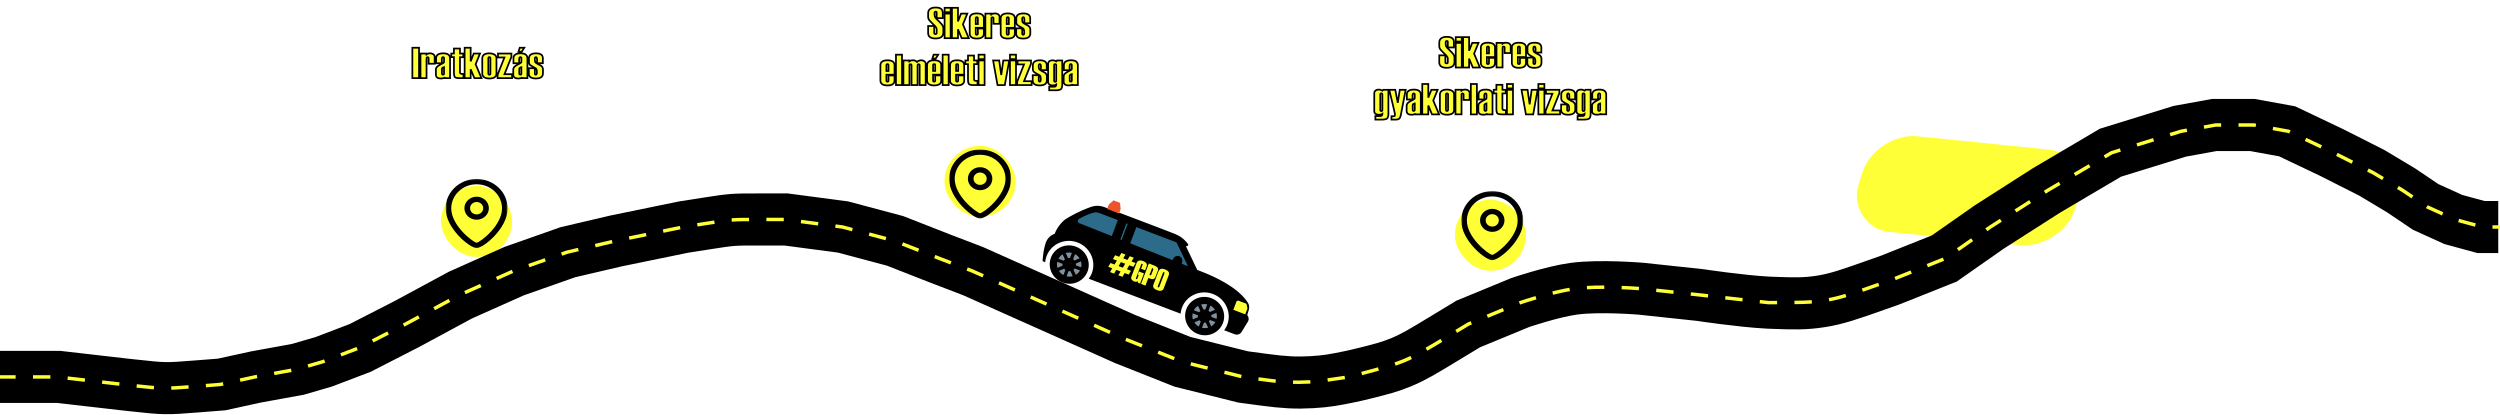 <svg xmlns="http://www.w3.org/2000/svg" xmlns:xlink="http://www.w3.org/1999/xlink" width="1440" height="239" fill="none" viewBox="0 0 1440 239">
  <g filter="url(#filter0_f_510_254)">
    <rect width="41" height="41" x="544" y="84" fill="#FFFF38" rx="20.5"/>
  </g>
  <g filter="url(#filter1_f_510_254)">
    <rect width="41" height="41" x="838" y="115" fill="#FFFF38" rx="20.5"/>
  </g>
  <g filter="url(#filter2_f_510_254)">
    <rect width="125.766" height="57.528" fill="#FFFF38" rx="25" transform="matrix(.995 .101 -.293 .956 1079.87 76)"/>
  </g>
  <g filter="url(#filter3_f_510_254)">
    <rect width="41" height="41" x="254" y="107" fill="#FFFF38" rx="20.5"/>
  </g>
  <g filter="url(#filter4_d_510_254)">
    <path fill="#FFFF38" d="M241.363 41h-3.845V23.495h3.845V41zm8.997-8.3h-3.479v-3.077c0-.431-.2-.647-.598-.647-.399 0-.598.208-.598.623V41h-3.48V26.828h3.48v.476c.463-.383 1.18-.574 2.148-.574.692 0 1.286.187 1.782.561.497.367.745.85.745 1.453V32.7zm8.874 8.3h-3.076v-.55c-.26.497-1.005.745-2.234.745-1.896 0-2.844-.74-2.844-2.221v-2.845c0-.634.228-1.188.684-1.66.463-.472 1.391-1.062 2.783-1.77.805-.407 1.208-.732 1.208-.976v-2.1c0-.464-.199-.696-.598-.696-.456 0-.683.566-.683 1.697 0 .204.012.505.036.903.033.4.049.7.049.904h-3.357v-2.832c0-1.913 1.384-2.869 4.15-2.869 2.588 0 3.882.997 3.882 2.99V41zm-3.479-2.649v-3.65c-.797.196-1.196.554-1.196 1.074v2.576c0 .431.208.647.623.647.382 0 .573-.216.573-.647zM266.949 41h-2.197c-1.571 0-2.511-.236-2.82-.708-.309-.472-.464-1.38-.464-2.722v-8.643h-1.55v-2.1h1.55v-2.856h3.479v2.857h1.88v2.1h-1.88v8.617c0 .415.122.696.366.843.253.138.798.207 1.636.207V41zm10.376 0h-4.089l-2.136-5.127V41h-3.467V23.495h3.467v7.85l1.782-4.517h3.601l-2.527 6.2L277.325 41zm.464-2.795V29.72c0-1.994 1.379-2.991 4.138-2.991 1.066 0 2.002.232 2.808.696.814.464 1.22 1.188 1.22 2.173v8.728c0 1.912-1.342 2.868-4.028 2.868-2.759 0-4.138-.997-4.138-2.99zm4.687.097v-8.679c0-.464-.199-.696-.598-.696-.407 0-.61.232-.61.696v8.68c0 .48.203.72.61.72.399 0 .598-.24.598-.72zM294.964 41h-8.349v-1.953l3.943-9.949h-3.724v-2.27h7.752v1.916l-4.004 10.01h4.382V41zm8.826 0h-3.076v-.55c-.261.497-1.005.745-2.234.745-1.896 0-2.844-.74-2.844-2.221v-2.845c0-.634.228-1.188.683-1.66.464-.472 1.392-1.062 2.783-1.77.806-.407 1.209-.732 1.209-.976v-2.1c0-.464-.199-.696-.598-.696-.456 0-.684.566-.684 1.697 0 .204.012.505.037.903.032.4.049.7.049.904h-3.357v-2.832c0-1.913 1.383-2.869 4.15-2.869 2.588 0 3.882.997 3.882 2.99V41zm-3.479-2.649v-3.65c-.798.196-1.196.554-1.196 1.074v2.576c0 .431.207.647.622.647.383 0 .574-.216.574-.647zm1.685-14.856l-1.453 2.258h-1.917l.745-2.258h2.625zm2.612 11.804h3.467v3.003c0 .48.195.72.586.72.39 0 .586-.46.586-1.379 0-1.196-.241-1.97-.721-2.32-1.814-.951-2.909-1.615-3.283-1.989-.375-.383-.562-.952-.562-1.709v-1.904c0-1.994 1.351-2.991 4.053-2.991 2.628 0 3.943.956 3.943 2.869v2.795h-3.394l.073-1.697c0-1.18-.215-1.77-.647-1.77-.431 0-.647.37-.647 1.111 0 .765.094 1.343.281 1.733.196.391 1.262 1.063 3.198 2.015.806.577 1.209 1.342 1.209 2.295v2.124c0 1.993-1.371 2.99-4.114 2.99-2.685 0-4.028-.956-4.028-2.868v-3.028z"/>
    <path fill="#000" d="M241.363 41v.5h.5V41h-.5zm-3.845 0h-.5v.5h.5V41zm0-17.505v-.5h-.5v.5h.5zm3.845 0h.5v-.5h-.5v.5zm0 17.005h-3.845v1h3.845v-1zm-3.345.5V23.495h-1V41h1zm-.5-17.005h3.845v-1h-3.845v1zm3.345-.5V41h1V23.495h-1zm9.497 9.204v.5h.5v-.5h-.5zm-3.479 0h-.5v.5h.5v-.5zM245.685 41v.5h.5V41h-.5zm-3.48 0h-.5v.5h.5V41zm0-14.172v-.5h-.5v.5h.5zm3.48 0h.5v-.5h-.5v.5zm0 .476h-.5v1.06l.818-.675-.318-.385zm3.93-.012l-.301.399.004.003.297-.402zm.745 4.907h-3.479v1h3.479v-1zm-2.979.5v-3.076h-1v3.076h1zm0-3.076c0-.283-.065-.59-.283-.825-.224-.242-.528-.322-.815-.322v1a.29.29 0 01.092.01c.005.003-.002 0-.011-.009-.018-.02.017-.002.017.146h1zm-1.098-1.147c-.282 0-.584.074-.81.31-.222.23-.288.533-.288.813h1c0-.136.032-.145.01-.12-.011.01-.018.011-.01.008a.314.314 0 01.098-.01v-1zm-1.098 1.123V41h1V29.599h-1zm.5 10.901h-3.48v1h3.48v-1zm-2.98.5V26.828h-1V41h1zm-.5-13.672h3.48v-1h-3.48v1zm2.98-.5v.476h1v-.476h-1zm.818.861c.333-.275.911-.459 1.83-.459v-1c-1.018 0-1.873.198-2.467.688l.637.771zm1.83-.459c.596 0 1.081.16 1.481.46l.602-.798c-.593-.447-1.296-.662-2.083-.662v1zm1.485.464c.373.274.542.611.542 1.05h1c0-.765-.327-1.397-.948-1.855l-.594.805zm.542 1.05V32.7h1v-3.955h-1zM259.234 41v.5h.5V41h-.5zm-3.076 0h-.5v.5h.5V41zm0-.55h.5l-.943-.232.443.233zm-4.394-5.98l-.357-.351-.003.003.36.347zm2.783-1.77l-.226-.447h-.001l.227.446zm-.037-1.173l-.499.03.001.011.498-.04zm.049.904v.5h.5v-.5h-.5zm-3.357 0h-.5v.5h.5v-.5zm4.553 2.27h.5v-.637l-.619.151.119.486zm3.479 5.799h-3.076v1h3.076v-1zm-2.576.5v-.55h-1V41h1zm-.943-.782c-.049.095-.17.217-.469.317-.301.1-.734.16-1.322.16v1c.642 0 1.195-.064 1.638-.212.446-.148.828-.398 1.039-.8l-.886-.465zm-1.791.477c-.896 0-1.477-.177-1.825-.45-.325-.253-.519-.645-.519-1.271h-1c0 .855.28 1.573.903 2.06.6.468 1.442.661 2.441.661v-1zm-2.344-1.721v-2.845h-1v2.845h1zm0-2.845c0-.5.174-.93.543-1.313l-.719-.694c-.542.562-.824 1.238-.824 2.007h1zm.54-1.31c.401-.407 1.262-.966 2.654-1.674l-.454-.891c-1.392.708-2.386 1.329-2.913 1.865l.713.7zm2.652-1.674c.415-.209.754-.41.995-.606.121-.098.235-.207.321-.33a.849.849 0 00.167-.486h-1c0-.078.032-.112.017-.09a.79.79 0 01-.133.128c-.161.13-.427.295-.818.492l.451.892zm1.483-1.422v-2.1h-1v2.1h1zm0-2.1c0-.292-.061-.604-.27-.848-.222-.258-.53-.348-.828-.348v1c.053 0 .076.008.081.01.002 0-.005-.002-.011-.01-.01-.011.028.024.028.196h1zm-1.098-1.196a.955.955 0 00-.618.221c-.169.14-.281.326-.358.517-.151.373-.207.875-.207 1.459h1c0-.547.057-.893.134-1.086a.323.323 0 01.069-.12l-.004.003a.03.03 0 01-.009.004c-.008.003-.011.002-.007.002v-1zm-1.183 2.197c0 .22.013.533.037.934l.998-.061a15.757 15.757 0 01-.035-.873h-1zm.038.944c.032.395.047.68.047.863h1c0-.225-.018-.542-.05-.944l-.997.081zm.547.363h-3.357v1h3.357v-1zm-2.857.5v-2.832h-1v2.832h1zm0-2.832c0-.819.285-1.37.822-1.74.57-.394 1.487-.629 2.828-.629v-1c-1.425 0-2.583.244-3.397.806-.847.585-1.253 1.468-1.253 2.563h1zm3.65-2.369c1.244 0 2.085.242 2.607.644.496.383.775.967.775 1.847h1c0-1.114-.368-2.025-1.165-2.64-.772-.595-1.872-.851-3.217-.851v1zm3.382 2.49V41h1V29.72h-1zm-2.479 8.631v-3.65h-1v3.65h1zm-.619-4.136c-.44.108-.827.273-1.112.53-.301.27-.465.623-.465 1.03h1c0-.114.036-.2.133-.287.114-.102.325-.214.682-.301l-.238-.971zm-1.577 1.56v2.576h1v-2.576h-1zm0 2.576c0 .288.069.597.295.832.23.239.538.315.828.315v-1c-.126 0-.129-.031-.107-.008.019.02-.016.004-.016-.139h-1zm1.123 1.147c.284 0 .585-.083.804-.33.209-.235.269-.538.269-.817h-1c0 .153-.035.173-.017.154a.053.053 0 01.019-.015.244.244 0 01-.075.008v1zM266.949 41v.5h.5V41h-.5zm-5.017-.708l-.418.274.418-.274zm-.464-11.365h.5v-.5h-.5v.5zm-1.55 0h-.5v.5h.5v-.5zm0-2.1v-.5h-.5v.5h.5zm1.55 0v.5h.5v-.5h-.5zm0-2.856v-.5h-.5v.5h.5zm3.479 0h.5v-.5h-.5v.5zm0 2.857h-.5v.5h.5v-.5zm1.88 0h.5v-.5h-.5v.5zm0 2.1v.5h.5v-.5h-.5zm-1.88 0v-.5h-.5v.5h.5zm.366 9.46l-.257.428.008.005.009.005.24-.438zm1.636.207h.5v-.5h-.5v.5zm0 1.905h-2.197v1h2.197v-1zm-2.197 0c-.766 0-1.348-.058-1.761-.162-.429-.108-.59-.242-.641-.32l-.836.548c.258.394.722.614 1.233.742.527.132 1.201.192 2.005.192v-1zm-2.402-.482c-.1-.153-.201-.421-.273-.845-.071-.416-.109-.948-.109-1.603h-1c0 .688.04 1.28.123 1.771.083.484.214.906.423 1.225l.836-.548zm-.382-2.448v-8.643h-1v8.643h1zm-.5-9.143h-1.55v1h1.55v-1zm-1.05.5v-2.1h-1v2.1h1zm-.5-1.6h1.55v-1h-1.55v1zm2.05-.5v-2.856h-1v2.857h1zm-.5-2.356h3.479v-1h-3.479v1zm2.979-.5v2.857h1V23.97h-1zm.5 3.357h1.88v-1h-1.88v1zm1.38-.5v2.1h1v-2.1h-1zm.5 1.6h-1.88v1h1.88v-1zm-2.38.5v8.617h1v-8.618h-1zm0 8.617c0 .503.152.997.609 1.271l.515-.857c-.031-.019-.124-.086-.124-.414h-1zm.626 1.281c.211.116.487.177.776.213.301.039.67.056 1.1.056v-1c-.408 0-.731-.017-.975-.048-.256-.032-.379-.075-.42-.098l-.481.877zm1.376-.23V41h1v-2.405h-1zM277.325 41v.5h.754l-.293-.695-.461.195zm-4.089 0l-.462.192.128.308h.334V41zm-2.136-5.127l.461-.192-.961.192h.5zm0 5.127v.5h.5V41h-.5zm-3.467 0h-.5v.5h.5V41zm0-17.505v-.5h-.5v.5h.5zm3.467 0h.5v-.5h-.5v.5zm0 7.85h-.5l.965.183-.465-.184zm1.782-4.517v-.5h-.34l-.125.316.465.184zm3.601 0l.463.188.281-.688h-.744v.5zm-2.527 6.2l-.463-.188-.078.192.08.192.461-.195zm3.369 7.472h-4.089v1h4.089v-1zm-3.628.308l-2.136-5.127-.923.384 2.136 5.127.923-.384zm-3.097-4.935V41h1v-5.127h-1zm.5 4.627h-3.467v1h3.467v-1zm-2.967.5V23.495h-1V41h1zm-.5-17.005h3.467v-1h-3.467v1zm2.967-.5v7.85h1v-7.85h-1zm.965 8.033l1.782-4.517-.93-.367-1.783 4.517.931.367zm1.317-4.2h3.601v-1h-3.601v1zm3.138-.689l-2.527 6.201.926.377 2.527-6.2-.926-.378zm-2.525 6.585l3.37 7.97.921-.389-3.369-7.97-.922.389zm11.24-5.798l-.25.433.002.001.248-.434zm-6.446 10.779V29.72h-1v8.484h1zm0-8.484c0-.868.291-1.45.827-1.838.567-.41 1.477-.653 2.811-.653v-1c-1.424 0-2.583.255-3.396.842-.844.61-1.242 1.523-1.242 2.649h1zm3.638-2.491c.992 0 1.839.215 2.558.63l.499-.867c-.892-.514-1.916-.763-3.057-.763v1zm2.56.63c.648.37.968.922.968 1.739h1c0-1.153-.493-2.05-1.473-2.608l-.495.87zm.968 1.739v8.728h1v-8.728h-1zm0 8.728c0 .824-.279 1.376-.797 1.744-.548.39-1.432.624-2.731.624v1c1.387 0 2.517-.244 3.311-.81.826-.587 1.217-1.47 1.217-2.558h-1zm-3.528 2.368c-1.334 0-2.244-.243-2.811-.653-.536-.387-.827-.97-.827-1.837h-1c0 1.126.398 2.038 1.242 2.648.813.588 1.972.842 3.396.842v-1zm1.049-2.393v-8.679h-1v8.68h1zm0-8.679c0-.292-.061-.604-.27-.848-.222-.258-.53-.348-.828-.348v1c.053 0 .076.008.081.01.002 0-.005-.002-.011-.01-.01-.011.028.024.028.196h1zm-1.098-1.196c-.298 0-.609.088-.833.345-.214.243-.277.557-.277.851h1c0-.17.039-.204.028-.192-.006.007-.012.009-.007.007a.265.265 0 01.089-.01v-1zm-1.11 1.196v8.68h1v-8.68h-1zm0 8.68c0 .298.062.615.271.863.223.263.535.357.839.357v-1a.248.248 0 01-.084-.01c-.002-.002.003 0 .008.006.006.007-.034-.035-.034-.217h-1zm1.11 1.22c.304 0 .614-.096.834-.361.205-.247.264-.563.264-.86h-1c0 .184-.039.228-.034.221a.04.04 0 01.012-.01c-.004.002-.025.01-.076.01v1zM294.964 41v.5h.5V41h-.5zm-8.349 0h-.5v.5h.5V41zm0-1.953l-.465-.184-.035.088v.096h.5zm3.943-9.949l.464.184.272-.684h-.736v.5zm-3.724 0h-.5v.5h.5v-.5zm0-2.27v-.5h-.5v.5h.5zm7.752 0h.5v-.5h-.5v.5zm0 1.916l.464.186.036-.09v-.096h-.5zm-4.004 10.01l-.464-.186-.275.686h.739v-.5zm4.382 0h.5v-.5h-.5v.5zm0 1.746h-8.349v1h8.349v-1zm-7.849.5v-1.953h-1V41h1zm-.035-1.769l3.942-9.949-.929-.368-3.943 9.949.93.368zm3.478-10.633h-3.724v1h3.724v-1zm-3.224.5v-2.27h-1v2.27h1zm-.5-1.77h7.752v-1h-7.752v1zm7.252-.5v1.916h1v-1.916h-1zm.036 1.73l-4.004 10.01.928.372 4.004-10.01-.928-.372zm-3.54 10.696h4.382v-1h-4.382v1zm3.882-.5V41h1v-2.246h-1zM303.79 41v.5h.5V41h-.5zm-3.076 0h-.5v.5h.5V41zm0-.55h.5l-.943-.232.443.233zm-4.395-5.98l-.356-.351-.003.003.359.347zm2.783-1.77l-.225-.447h-.001l.226.446zm-.036-1.173l-.499.03.001.011.498-.04zm.049.904v.5h.5v-.5h-.5zm-3.357 0h-.5v.5h.5v-.5zm4.553 2.27h.5v-.637l-.619.151.119.486zm1.685-11.206l.42.27.496-.77h-.916v.5zm-1.453 2.258v.5h.273l.147-.23-.42-.27zm-1.917 0l-.474-.156-.217.656h.691v-.5zm.745-2.258v-.5h-.362l-.113.343.475.157zM303.79 40.5h-3.076v1h3.076v-1zm-2.576.5v-.55h-1V41h1zm-.943-.782c-.05.095-.17.217-.469.317-.301.1-.735.16-1.322.16v1c.641 0 1.194-.064 1.638-.212.446-.148.828-.398 1.039-.8l-.886-.465zm-1.791.477c-.897 0-1.477-.177-1.825-.45-.325-.253-.519-.645-.519-1.271h-1c0 .855.28 1.573.903 2.06.6.468 1.441.661 2.441.661v-1zm-2.344-1.721v-2.845h-1v2.845h1zm0-2.845c0-.5.174-.93.543-1.313l-.719-.694c-.543.562-.824 1.238-.824 2.007h1zm.54-1.31c.401-.407 1.262-.966 2.653-1.674l-.453-.891c-1.392.708-2.387 1.329-2.913 1.865l.713.7zm2.652-1.674c.415-.209.753-.41.995-.606.121-.098.234-.207.321-.33a.849.849 0 00.167-.486h-1c0-.078.031-.112.016-.09a.726.726 0 01-.132.128c-.161.13-.427.295-.818.492l.451.892zm1.483-1.422v-2.1h-1v2.1h1zm0-2.1c0-.292-.061-.604-.27-.848-.222-.258-.53-.348-.828-.348v1c.052 0 .076.008.081.01.002 0-.005-.002-.012-.01-.01-.011.029.024.029.196h1zm-1.098-1.196a.955.955 0 00-.618.221c-.169.14-.282.326-.359.517-.15.373-.207.875-.207 1.459h1c0-.547.057-.893.135-1.086.037-.091.067-.118.068-.12l-.003.003-.009.004c-.008.003-.012.002-.007.002v-1zm-1.184 2.197c0 .22.013.533.038.934l.998-.061a16.004 16.004 0 01-.036-.873h-1zm.039.944c.032.395.047.68.047.863h1c0-.225-.018-.542-.051-.944l-.996.081zm.547.363h-3.357v1h3.357v-1zm-2.857.5v-2.832h-1v2.832h1zm0-2.832c0-.819.285-1.37.822-1.74.57-.394 1.487-.629 2.828-.629v-1c-1.425 0-2.583.244-3.397.806-.847.585-1.253 1.468-1.253 2.563h1zm3.65-2.369c1.244 0 2.085.242 2.606.644.497.383.776.967.776 1.847h1c0-1.114-.368-2.025-1.165-2.64-.773-.595-1.873-.851-3.217-.851v1zm3.382 2.49V41h1V29.72h-1zm-2.479 8.631v-3.65h-1v3.65h1zm-.619-4.136c-.44.108-.828.273-1.112.53a1.35 1.35 0 00-.465 1.03h1c0-.114.036-.2.133-.287.114-.102.324-.214.682-.301l-.238-.971zm-1.577 1.56v2.576h1v-2.576h-1zm0 2.576c0 .288.069.597.295.832.23.239.538.315.827.315v-1c-.125 0-.129-.031-.106-.008.018.02-.016.004-.016-.139h-1zm1.122 1.147c.285 0 .586-.083.805-.33.208-.235.269-.538.269-.817h-1c0 .153-.035.173-.018.154.01-.011.02-.016.019-.015a.23.23 0 01-.075.008v1zm1.838-16.273l-1.453 2.258.841.54 1.453-2.257-.841-.541zm-1.032 2.028h-1.917v1h1.917v-1zm-1.442.657l.745-2.258-.95-.314-.744 2.259.949.313zm.27-1.915h2.625v-1h-2.625v1zm5.237 11.304v-.5h-.5v.5h.5zm3.467 0h.5v-.5h-.5v.5zm.451.025l.295-.404-.03-.022-.032-.017-.233.443zm-3.283-1.99l-.358.35.004.004.354-.354zm7.434-.94v.5h.5v-.5h-.5zm-3.394 0l-.499-.021-.023.521h.522v-.5zm.073-1.697l.5.022v-.022h-.5zm-1.013 1.075l-.451.216.004.007.447-.224zm3.198 2.014l.292-.407-.034-.024-.037-.018-.221.449zm-6.933 2.013h3.467v-1h-3.467v1zm2.967-.5v3.003h1V35.3h-1zm0 3.003c0 .295.058.61.258.856.217.266.525.364.828.364v-1c-.048 0-.066-.007-.067-.007 0 0 .002 0 .006.004l.009.008c.005.006-.034-.04-.034-.225h-1zm1.086 1.22a.905.905 0 00.565-.192c.158-.125.263-.29.334-.457.138-.324.187-.75.187-1.23h-1c0 .44-.049.703-.107.84-.027.062-.044.07-.032.06a.103.103 0 01.053-.02v1zm1.086-1.879c0-.627-.063-1.174-.203-1.625-.141-.453-.37-.84-.723-1.098l-.589.808c.126.092.257.266.357.586.1.322.158.76.158 1.33h1zm-.988-2.762a41.916 41.916 0 01-2.156-1.196c-.547-.332-.867-.565-1.007-.705l-.707.708c.234.234.649.52 1.196.852.56.339 1.297.748 2.209 1.227l.465-.886zm-3.159-1.897c-.251-.256-.419-.678-.419-1.359h-1c0 .833.206 1.55.704 2.059l.715-.7zm-.419-1.359v-1.904h-1v1.904h1zm0-1.904c0-.872.287-1.455.81-1.841.551-.407 1.439-.65 2.743-.65v-1c-1.398 0-2.537.255-3.337.845-.828.611-1.216 1.524-1.216 2.646h1zm3.553-2.491c1.268 0 2.129.233 2.663.622.504.366.78.918.78 1.747h1c0-1.084-.381-1.966-1.192-2.556-.781-.568-1.891-.813-3.251-.813v1zm3.443 2.369v2.795h1v-2.795h-1zm.5 2.295h-3.394v1h3.394v-1zm-2.894.522l.073-1.697-.999-.043-.073 1.697.999.043zm.073-1.719c0-.606-.053-1.12-.192-1.499a1.31 1.31 0 00-.335-.53.905.905 0 00-.62-.24v1a.095.095 0 01-.053-.02c-.001-.001.007.006.021.028.013.022.03.056.048.105.077.211.131.583.131 1.156h1zm-1.147-2.27c-.392 0-.719.186-.917.526-.174.299-.23.683-.23 1.085h1c0-.338.053-.51.094-.581.017-.029.025-.03.019-.026-.006.003 0-.004.034-.004v-1zm-1.147 1.611c0 .791.095 1.458.33 1.95l.902-.433c-.139-.29-.232-.778-.232-1.517h-1zm.334 1.957c.096.191.263.36.435.505.182.153.415.317.692.491.554.35 1.323.764 2.298 1.243l.441-.897c-.962-.473-1.695-.87-2.206-1.192a5.344 5.344 0 01-.581-.41 1.397 1.397 0 01-.145-.138c-.034-.037-.041-.053-.04-.05l-.894.448zm3.354 2.197c.681.488 1 1.105 1 1.889h1c0-1.121-.487-2.035-1.417-2.702l-.583.813zm1 1.889v2.124h1V36.08h-1zm0 2.124c0 .869-.29 1.451-.823 1.838-.561.409-1.465.652-2.791.652v1c1.417 0 2.57-.255 3.38-.843.838-.61 1.234-1.523 1.234-2.647h-1zm-3.614 2.49c-1.298 0-2.183-.234-2.731-.624-.517-.368-.797-.92-.797-1.744h-1c0 1.088.391 1.97 1.217 2.558.794.566 1.924.81 3.311.81v-1zm-3.528-2.368v-3.028h-1v3.028h1z"/>
  </g>
  <g filter="url(#filter5_d_510_254)">
    <path fill="#FFFF38" d="M534.605 10.993h3.504v4.016c0 .399.24.598.72.598.464 0 .696-.199.696-.598v-2.075c0-.635-.423-1.38-1.27-2.234-1.635-1.587-2.653-2.653-3.051-3.198a2.973 2.973 0 01-.599-1.794V3.742c0-2.27 1.482-3.406 4.444-3.406 2.653 0 3.979 1.034 3.979 3.101v3.027h-3.503V3.242c0-.35-.191-.525-.574-.525-.447 0-.671.338-.671 1.013l.073 1.135c0 .651.431 1.408 1.294 2.27 1.603 1.539 2.62 2.613 3.052 3.223.439.61.659 1.303.659 2.076v2.234c0 2.327-1.485 3.49-4.456 3.49-2.864 0-4.297-1.057-4.297-3.173v-3.992zm12.964-7.947h-3.479V.496h3.479v2.55zm0 14.954h-3.479V3.828h3.479V18zm10.45 0h-4.09l-2.136-5.127V18h-3.467V.495h3.467v7.85l1.782-4.517h3.601l-2.527 6.2 3.37 7.972zm8.679-6.006h-4.676v3.308c0 .48.204.72.611.72.399 0 .598-.24.598-.72v-2.856h3.467v2.88c0 1.913-1.363 2.87-4.09 2.87-2.701 0-4.052-.998-4.052-2.991V6.72c0-1.994 1.351-2.991 4.052-2.991 2.727 0 4.09.956 4.09 2.869v5.395zm-3.467-2.124V6.623c0-.464-.199-.696-.598-.696-.407 0-.611.232-.611.696V9.87h1.209zm12.5-.17h-3.479V6.622c0-.431-.199-.647-.598-.647-.399 0-.598.208-.598.623V18h-3.479V3.828h3.479v.476c.464-.383 1.18-.574 2.148-.574.692 0 1.286.187 1.782.562.497.366.745.85.745 1.452V9.7zm8.813 2.294h-4.675v3.308c0 .48.204.72.61.72.399 0 .599-.24.599-.72v-2.856h3.466v2.88c0 1.913-1.363 2.87-4.089 2.87-2.702 0-4.053-.998-4.053-2.991V6.72c0-1.994 1.351-2.991 4.053-2.991 2.726 0 4.089.956 4.089 2.869v5.395zm-3.466-2.124V6.623c0-.464-.2-.696-.599-.696-.406 0-.61.232-.61.696V9.87h1.209zm4.248 2.43h3.466v3.002c0 .48.196.72.586.72.391 0 .586-.46.586-1.379 0-1.196-.24-1.97-.72-2.32-1.815-.951-2.909-1.615-3.284-1.989-.374-.383-.561-.952-.561-1.709V6.721c0-1.994 1.351-2.991 4.053-2.991 2.628 0 3.943.956 3.943 2.869v2.795h-3.394l.073-1.697c0-1.18-.215-1.77-.647-1.77-.431 0-.647.37-.647 1.111 0 .765.094 1.343.281 1.733.195.391 1.261 1.063 3.198 2.015.806.577 1.209 1.342 1.209 2.295v2.124c0 1.993-1.371 2.99-4.114 2.99-2.686 0-4.028-.956-4.028-2.868v-3.028zm-70.069 26.694h-4.675v3.308c0 .48.203.72.61.72.399 0 .599-.24.599-.72v-2.856h3.466v2.88c0 1.913-1.363 2.87-4.089 2.87-2.702 0-4.053-.998-4.053-2.991V33.72c0-1.994 1.351-2.991 4.053-2.991 2.726 0 4.089.956 4.089 2.869v5.395zm-3.466-2.124v-3.247c0-.464-.2-.696-.599-.696-.407 0-.61.232-.61.696v3.247h1.209zm7.763 8.13h-3.479V27.495h3.479V45zm13.635 0h-3.466V33.672c0-.431-.2-.647-.598-.647-.407 0-.611.207-.611.623V45h-3.467V33.648c0-.432-.199-.648-.598-.648-.407 0-.61.208-.61.623V45h-3.467V30.828h3.467v.5c.48-.399 1.2-.598 2.161-.598.805 0 1.538.321 2.197.964.61-.643 1.444-.964 2.502-.964.602 0 1.168.183 1.697.55.529.357.793.858.793 1.5V45zm8.948-6.006h-4.675v3.308c0 .48.203.72.61.72.399 0 .598-.24.598-.72v-2.856h3.467v2.88c0 1.913-1.363 2.87-4.089 2.87-2.702 0-4.053-.998-4.053-2.991V33.72c0-1.994 1.351-2.991 4.053-2.991 2.726 0 4.089.956 4.089 2.869v5.395zm-3.467-2.124v-3.247c0-.464-.199-.696-.598-.696-.407 0-.61.232-.61.696v3.247h1.208zm1.734-9.375l-1.453 2.258h-1.916l.744-2.258h2.625zM546.434 45h-3.479V27.495h3.479V45zm8.936-6.006h-4.676v3.308c0 .48.204.72.611.72.398 0 .598-.24.598-.72v-2.856h3.467v2.88c0 1.913-1.363 2.87-4.09 2.87-2.702 0-4.052-.998-4.052-2.991V33.72c0-1.994 1.35-2.991 4.052-2.991 2.727 0 4.09.956 4.09 2.869v5.395zm-3.467-2.124v-3.247c0-.464-.2-.696-.598-.696-.407 0-.611.232-.611.696v3.247h1.209zM563.048 45h-2.197c-1.571 0-2.511-.236-2.82-.708-.309-.472-.464-1.38-.464-2.722v-8.643h-1.55v-2.1h1.55v-2.856h3.479v2.857h1.88v2.1h-1.88v8.617c0 .415.122.696.366.843.252.138.798.207 1.636.207V45zm4.077-14.954h-3.479v-2.55h3.479v2.55zm0 14.954h-3.479V30.828h3.479V45zm14.197-14.172L578.771 45h-4.2l-2.551-14.172h3.503l1.197 8.374 1.172-8.374h3.43zm3.894-.782h-3.479v-2.55h3.479v2.55zm0 14.954h-3.479V30.828h3.479V45zm9.021 0h-8.35v-1.953l3.943-9.949h-3.723v-2.27h7.751v1.916l-4.004 10.01h4.383V45zm.61-5.7h3.467v3.002c0 .48.195.72.586.72.391 0 .586-.46.586-1.379 0-1.196-.24-1.97-.72-2.32-1.815-.951-2.91-1.615-3.284-1.989-.374-.383-.562-.952-.562-1.709v-1.904c0-1.994 1.351-2.991 4.053-2.991 2.629 0 3.943.956 3.943 2.869v2.795h-3.394l.074-1.697c0-1.18-.216-1.77-.647-1.77-.432 0-.647.37-.647 1.111 0 .765.093 1.343.281 1.734.195.39 1.261 1.062 3.198 2.014.805.577 1.208 1.342 1.208 2.295v2.124c0 1.993-1.371 2.99-4.114 2.99-2.685 0-4.028-.956-4.028-2.868v-3.028zm9.485 8.703v-2.05h2.82c.822 0 1.233-.428 1.233-1.283-.456.35-1.172.525-2.149.525-.683 0-1.277-.179-1.782-.537-.496-.366-.745-.842-.745-1.428V33.05c0-1.547.924-2.32 2.771-2.32.489 0 1.132.207 1.929.622l.452-.524h2.991v13.977c0 .92-.184 1.68-.55 2.282-.358.61-1.481.916-3.369.916h-3.601zm4.053-5.53v-8.899c0-.431-.2-.647-.598-.647-.407 0-.611.216-.611.647v8.875c0 .431.204.647.611.647.398 0 .598-.208.598-.623zM620.836 45h-3.076v-.55c-.261.497-1.005.745-2.234.745-1.896 0-2.844-.74-2.844-2.221v-2.845c0-.634.228-1.188.683-1.66.464-.472 1.392-1.062 2.783-1.77.806-.407 1.209-.732 1.209-.976v-2.1c0-.464-.199-.696-.598-.696-.456 0-.684.566-.684 1.697 0 .203.012.505.037.903.032.4.049.7.049.904h-3.357v-2.832c0-1.913 1.383-2.869 4.15-2.869 2.588 0 3.882.997 3.882 2.99V45zm-3.479-2.649v-3.65c-.798.196-1.196.554-1.196 1.074v2.576c0 .431.207.647.622.647.383 0 .574-.216.574-.647z"/>
    <path fill="#000" d="M534.605 10.993v-.5h-.5v.5h.5zm3.504 0h.5v-.5h-.5v.5zm.146-.293l.356-.352-.007-.007-.349.36zm-3.051-3.198l-.404.295.404-.295zm7.824-1.038v.5h.5v-.5h-.5zm-3.503 0h-.5v.5h.5v-.5zM538.28 3.73h-.5v.016l.001.016.499-.032zm.073 1.135h.5V4.85l-.001-.016-.499.032zm1.294 2.27l-.354.354.008.008.346-.361zm3.052 3.223l-.409.289.003.004.406-.293zm-8.094 1.135h3.504v-1h-3.504v1zm3.004-.5v4.016h1v-4.016h-1zm0 4.016c0 .304.096.614.36.833.248.206.563.265.86.265v-1c-.183 0-.228-.04-.221-.034.006.005.01.012.01.012-.001-.004-.009-.025-.009-.076h-1zm1.22 1.098c.292 0 .605-.06.848-.27.258-.222.348-.53.348-.828h-1a.234.234 0 01-.01.081c-.001.002.003-.005.01-.011.011-.01-.024.028-.196.028v1zm1.196-1.098v-2.075h-1v2.075h1zm0-2.075c0-.843-.549-1.712-1.414-2.586l-.711.704c.828.835 1.125 1.456 1.125 1.882h1zm-1.421-2.593c-1.644-1.594-2.628-2.63-2.997-3.134l-.807.59c.429.586 1.479 1.683 3.107 3.262l.697-.718zm-2.997-3.134a2.478 2.478 0 01-.502-1.5h-1c0 .762.236 1.463.695 2.09l.807-.59zm-.502-1.5V3.743h-1v1.966h1zm0-1.965c0-1.017.325-1.705.915-2.157.616-.472 1.598-.749 3.029-.749v-1c-1.531 0-2.771.291-3.637.955-.891.683-1.307 1.698-1.307 2.951h1zm3.944-2.906c1.275 0 2.14.251 2.677.67.514.4.802 1.012.802 1.931h1c0-1.149-.375-2.087-1.187-2.72-.789-.615-1.915-.88-3.292-.88v1zm3.479 2.601v3.027h1V3.437h-1zm.5 2.527h-3.503v1h3.503v-1zm-3.003.5V3.242h-1v3.222h1zm0-3.222c0-.264-.074-.55-.306-.763-.223-.204-.51-.262-.768-.262v1c.059 0 .092.007.105.01.012.004.003.004-.012-.01a.13.13 0 01-.018-.021l-.007-.013s.006.015.006.059h1zm-1.074-1.025c-.371 0-.705.152-.92.477-.192.289-.251.659-.251 1.036h1c0-.298.052-.435.084-.484.012-.017.018-.02.018-.02a.164.164 0 01.069-.01v-1zm-1.17 1.545l.073 1.135.998-.064-.073-1.135-.998.064zm.072 1.103c0 .86.557 1.741 1.44 2.624l.708-.707c-.843-.842-1.148-1.475-1.148-1.917h-1zm1.448 2.632c1.609 1.543 2.59 2.585 2.989 3.15l.817-.577c-.463-.656-1.516-1.762-3.114-3.295l-.692.722zm2.992 3.154c.376.522.565 1.111.565 1.783h1a3.96 3.96 0 00-.754-2.368l-.811.585zm.565 1.783v2.234h1v-2.234h-1zm0 2.234c0 1.05-.329 1.76-.922 2.224-.617.484-1.6.767-3.034.767v1c1.537 0 2.782-.299 3.65-.98.892-.698 1.306-1.734 1.306-3.011h-1zm-3.956 2.99c-1.385 0-2.333-.258-2.925-.695-.564-.416-.872-1.045-.872-1.978h-1c0 1.183.409 2.14 1.278 2.782.84.621 2.04.892 3.519.892v-1zm-3.797-2.673v-3.992h-1v3.992h1zm12.464-11.939v.5h.5v-.5h-.5zm-3.479 0h-.5v.5h.5v-.5zm0-2.55v-.5h-.5v.5h.5zm3.479 0h.5v-.5h-.5v.5zm0 17.504v.5h.5V18h-.5zm-3.479 0h-.5v.5h.5V18zm0-14.172v-.5h-.5v.5h.5zm3.479 0h.5v-.5h-.5v.5zm0-1.282h-3.479v1h3.479v-1zm-2.979.5V.496h-1v2.55h1zm-.5-2.05h3.479v-1h-3.479v1zm2.979-.5v2.55h1V.496h-1zm.5 17.004h-3.479v1h3.479v-1zm-2.979.5V3.828h-1V18h1zm-.5-13.672h3.479v-1h-3.479v1zm2.979-.5V18h1V3.828h-1zM558.019 18v.5h.754l-.294-.695-.46.195zm-4.09 0l-.461.192.128.308h.333V18zm-2.136-5.127l.462-.192-.962.192h.5zm0 5.127v.5h.5V18h-.5zm-3.467 0h-.5v.5h.5V18zm0-17.505v-.5h-.5v.5h.5zm3.467 0h.5v-.5h-.5v.5zm0 7.85h-.5l.965.183-.465-.184zm1.782-4.517v-.5h-.34l-.125.316.465.184zm3.601 0l.463.188.281-.688h-.744v.5zm-2.527 6.2l-.463-.188-.078.192.081.191.46-.194zm3.37 7.472h-4.09v1h4.09v-1zm-3.628.308l-2.136-5.127-.924.384 2.137 5.127.923-.384zm-3.098-4.935V18h1v-5.127h-1zm.5 4.627h-3.467v1h3.467v-1zm-2.967.5V.495h-1V18h1zm-.5-17.005h3.467v-1h-3.467v1zm2.967-.5v7.85h1V.494h-1zm.965 8.033l1.782-4.517-.93-.367-1.782 4.517.93.367zm1.317-4.2h3.601v-1h-3.601v1zm3.138-.689l-2.527 6.201.926.377 2.527-6.2-.926-.378zm-2.524 6.585l3.369 7.97.921-.389-3.369-7.97-.921.388zm12.509 1.77v.5h.5v-.5h-.5zm-4.676 0v-.5h-.5v.5h.5zm1.209.452v-.5h-.5v.5h.5zm3.467 0h.5v-.5h-.5v.5zm-3.467-2.576v.5h.5v-.5h-.5zm-1.209 0h-.5v.5h.5v-.5zm4.676 1.624h-4.676v1h4.676v-1zm-5.176.5v3.308h1v-3.308h-1zm0 3.308c0 .299.062.616.272.864.223.263.535.357.839.357v-1a.243.243 0 01-.084-.01c-.003-.002.003 0 .007.006.007.007-.034-.035-.034-.217h-1zm1.111 1.22c.303 0 .613-.095.833-.36.205-.247.265-.563.265-.86h-1c0 .184-.04.228-.034.221.005-.006.012-.01.011-.01a.214.214 0 01-.075.01v1zm1.098-1.22v-2.856h-1v2.856h1zm-.5-2.356h3.467v-1h-3.467v1zm2.967-.5v2.88h1v-2.88h-1zm0 2.88c0 .822-.283 1.373-.81 1.743-.559.392-1.46.626-2.78.626v1c1.407 0 2.551-.244 3.355-.808.836-.586 1.235-1.47 1.235-2.56h-1zm-3.59 2.37c-1.304 0-2.191-.244-2.742-.65-.523-.386-.81-.97-.81-1.841h-1c0 1.122.388 2.034 1.216 2.645.8.59 1.939.845 3.336.845v-1zm-3.552-2.491V6.72h-1v8.484h1zm0-8.484c0-.872.287-1.455.81-1.841.551-.407 1.438-.65 2.742-.65v-1c-1.397 0-2.536.255-3.336.845-.828.611-1.216 1.524-1.216 2.646h1zm3.552-2.491c1.32 0 2.221.234 2.78.626.527.37.81.921.81 1.743h1c0-1.092-.399-1.975-1.235-2.561-.804-.564-1.948-.808-3.355-.808v1zm3.59 2.369v5.395h1V6.6h-1zm-2.467 3.271V6.623h-1V9.87h1zm0-3.247c0-.292-.061-.604-.27-.848-.222-.258-.53-.348-.828-.348v1c.052 0 .076.008.081.01.002 0-.005-.002-.012-.01-.01-.011.029.024.029.196h1zm-1.098-1.196c-.299 0-.609.088-.834.344-.213.244-.277.558-.277.852h1c0-.17.039-.204.029-.192-.006.007-.012.009-.008.007a.272.272 0 01.09-.01v-1zm-1.111 1.196V9.87h1V6.623h-1zm.5 3.747h1.209v-1h-1.209v1zm13.709-.67v.5h.5v-.5h-.5zm-3.479 0h-.5v.5h.5v-.5zm-1.196 8.3v.5h.5V18h-.5zm-3.479 0h-.5v.5h.5V18zm0-14.172v-.5h-.5v.5h.5zm3.479 0h.5v-.5h-.5v.5zm0 .476h-.5v1.06l.818-.675-.318-.385zm3.93-.013l-.301.4.005.003.296-.402zm.745 4.908h-3.479v1h3.479v-1zm-2.979.5V6.623h-1V9.7h1zm0-3.076c0-.283-.065-.59-.282-.825-.225-.242-.529-.322-.816-.322v1a.29.29 0 01.092.01c.006.003-.002.001-.011-.009-.018-.02.017-.002.017.146h1zm-1.098-1.147c-.282 0-.584.074-.809.31-.222.23-.289.533-.289.813h1c0-.136.032-.145.01-.12-.01.01-.018.011-.01.008a.313.313 0 01.098-.01v-1zM570.556 6.6V18h1V6.599h-1zm.5 10.901h-3.479v1h3.479v-1zm-2.979.5V3.828h-1V18h1zm-.5-13.672h3.479v-1h-3.479v1zm2.979-.5v.476h1v-.476h-1zm.818.861c.334-.275.912-.459 1.83-.459v-1c-1.018 0-1.873.198-2.466.688l.636.771zm1.83-.459c.596 0 1.081.16 1.481.46l.602-.798c-.593-.447-1.295-.662-2.083-.662v1zm1.486.464c.372.275.541.611.541 1.05h1c0-.765-.327-1.397-.948-1.855l-.593.805zm.541 1.05V9.7h1V5.744h-1zm9.313 6.25v.5h.5v-.5h-.5zm-4.675 0v-.5h-.5v.5h.5zm1.209.452v-.5h-.5v.5h.5zm3.466 0h.5v-.5h-.5v.5zm-3.466-2.576v.5h.5v-.5h-.5zm-1.209 0h-.5v.5h.5v-.5zm4.675 1.624h-4.675v1h4.675v-1zm-5.175.5v3.308h1v-3.308h-1zm0 3.308c0 .299.062.616.271.864.223.263.535.357.839.357v-1a.248.248 0 01-.084-.01c-.002-.002.003 0 .008.006.006.007-.034-.035-.034-.217h-1zm1.11 1.22c.304 0 .614-.095.834-.36.205-.247.265-.563.265-.86h-1c0 .184-.04.228-.035.221a.04.04 0 01.012-.01.218.218 0 01-.076.01v1zm1.099-1.22v-2.856h-1v2.856h1zm-.5-2.356h3.466v-1h-3.466v1zm2.966-.5v2.88h1v-2.88h-1zm0 2.88c0 .822-.282 1.373-.809 1.743-.559.392-1.46.626-2.78.626v1c1.406 0 2.55-.244 3.354-.808.837-.586 1.235-1.47 1.235-2.56h-1zm-3.589 2.37c-1.304 0-2.191-.244-2.743-.65-.522-.386-.81-.97-.81-1.841h-1c0 1.122.389 2.034 1.217 2.645.799.59 1.938.845 3.336.845v-1zm-3.553-2.491V6.72h-1v8.484h1zm0-8.484c0-.872.288-1.455.81-1.841.552-.407 1.439-.65 2.743-.65v-1c-1.398 0-2.537.255-3.336.845-.828.611-1.217 1.524-1.217 2.646h1zm3.553-2.491c1.32 0 2.221.234 2.78.626.527.37.809.921.809 1.743h1c0-1.092-.398-1.975-1.235-2.561-.804-.564-1.948-.808-3.354-.808v1zm3.589 2.369v5.395h1V6.6h-1zm-2.466 3.271V6.623h-1V9.87h1zm0-3.247c0-.292-.062-.604-.271-.848-.221-.258-.53-.348-.828-.348v1c.053 0 .076.008.081.01.002 0-.005-.002-.011-.01-.01-.011.029.024.029.196h1zm-1.099-1.196c-.298 0-.609.088-.833.344-.214.244-.277.558-.277.852h1c0-.17.039-.204.029-.192-.007.007-.012.009-.008.007a.269.269 0 01.089-.01v-1zm-1.11 1.196V9.87h1V6.623h-1zm.5 3.747h1.209v-1h-1.209v1zm5.457 1.93v-.5h-.5v.5h.5zm3.466 0h.5v-.5h-.5v.5zm.452.024l.295-.404-.03-.022-.033-.017-.232.443zm-3.284-1.99l-.357.35.004.004.353-.354zm7.435-.94v.5h.5v-.5h-.5zm-3.394 0l-.5-.022-.022.522h.522v-.5zm.073-1.697l.5.022V7.698h-.5zm-1.013 1.074l-.451.217.004.007.447-.224zm3.198 2.015l.292-.407-.034-.024-.037-.018-.221.449zm-6.933 2.013h3.466v-1h-3.466v1zm2.966-.5v3.003h1V12.3h-1zm0 3.003c0 .295.058.61.259.856.217.266.525.364.827.364v-1a.187.187 0 01-.066-.007c-.001 0 .002 0 .006.004l.009.008c.005.007-.035-.04-.035-.225h-1zm1.086 1.22a.9.9 0 00.565-.192c.159-.125.264-.29.335-.457.138-.324.186-.75.186-1.23h-1c0 .44-.049.703-.106.84-.027.062-.044.07-.032.06a.1.1 0 01.052-.02v1zm1.086-1.879c0-.627-.062-1.174-.202-1.625-.141-.453-.37-.84-.723-1.098l-.589.808c.126.092.257.266.357.586.1.322.157.76.157 1.33h1zm-.988-2.762a41.818 41.818 0 01-2.155-1.196c-.547-.332-.867-.565-1.007-.705l-.707.707c.234.235.649.521 1.196.853.56.339 1.297.748 2.209 1.227l.464-.886zm-3.158-1.897c-.251-.256-.419-.678-.419-1.359h-1c0 .833.206 1.55.704 2.059l.715-.7zm-.419-1.359V6.721h-1v1.904h1zm0-1.904c0-.872.287-1.455.81-1.841.551-.407 1.439-.65 2.743-.65v-1c-1.398 0-2.537.255-3.337.845-.828.611-1.216 1.524-1.216 2.646h1zm3.553-2.491c1.268 0 2.129.233 2.663.621.504.367.78.92.78 1.748h1c0-1.084-.382-1.967-1.192-2.556-.781-.568-1.891-.813-3.251-.813v1zm3.443 2.369v2.795h1V6.599h-1zm.5 2.295h-3.394v1h3.394v-1zm-2.894.522l.073-1.697-.999-.043-.074 1.696 1 .044zm.073-1.719c0-.606-.053-1.12-.192-1.499a1.309 1.309 0 00-.335-.53.905.905 0 00-.62-.24v1a.098.098 0 01-.054-.02c0-.001.008.006.021.028a.56.56 0 01.049.105c.077.211.131.583.131 1.156h1zm-1.147-2.27c-.392 0-.719.186-.917.526-.174.299-.23.683-.23 1.085h1c0-.338.052-.51.094-.581.017-.029.025-.03.019-.026-.006.003 0-.004.034-.004v-1zm-1.147 1.611c0 .791.095 1.458.33 1.95l.902-.433c-.139-.29-.232-.778-.232-1.517h-1zm.334 1.957c.095.191.263.36.435.505.182.153.415.317.692.491.554.35 1.323.764 2.298 1.243l.441-.897c-.962-.473-1.695-.87-2.206-1.192a5.242 5.242 0 01-.581-.41 1.436 1.436 0 01-.146-.138c-.033-.037-.041-.053-.039-.05l-.894.448zm3.354 2.197c.681.488 1 1.105 1 1.889h1c0-1.121-.487-2.034-1.417-2.702l-.583.813zm1 1.889v2.124h1V13.08h-1zm0 2.124c0 .868-.29 1.451-.823 1.838-.562.409-1.465.652-2.791.652v1c1.417 0 2.57-.255 3.379-.843.839-.61 1.235-1.523 1.235-2.647h-1zm-3.614 2.49c-1.299 0-2.183-.234-2.731-.624-.517-.368-.797-.92-.797-1.744h-1c0 1.088.391 1.97 1.217 2.558.794.566 1.924.81 3.311.81v-1zm-3.528-2.368v-3.028h-1v3.028h1zm-70.569 23.667v.5h.5v-.5h-.5zm-4.675 0v-.5h-.5v.5h.5zm1.209.452v-.5h-.5v.5h.5zm3.466 0h.5v-.5h-.5v.5zm-3.466-2.576v.5h.5v-.5h-.5zm-1.209 0h-.5v.5h.5v-.5zm4.675 1.624h-4.675v1h4.675v-1zm-5.175.5v3.308h1v-3.308h-1zm0 3.308c0 .299.062.616.271.864.223.263.535.357.839.357v-1a.248.248 0 01-.084-.01c-.002-.002.003 0 .008.006.006.007-.034-.035-.034-.217h-1zm1.11 1.22c.304 0 .614-.095.834-.36.205-.247.265-.563.265-.86h-1c0 .184-.04.228-.035.221a.04.04 0 01.012-.01.218.218 0 01-.076.01v1zm1.099-1.22v-2.856h-1v2.856h1zm-.5-2.356h3.466v-1h-3.466v1zm2.966-.5v2.88h1v-2.88h-1zm0 2.88c0 .822-.282 1.373-.809 1.743-.559.392-1.46.626-2.78.626v1c1.406 0 2.55-.243 3.354-.807.836-.587 1.235-1.47 1.235-2.561h-1zm-3.589 2.37c-1.304 0-2.191-.244-2.743-.65-.523-.386-.81-.97-.81-1.841h-1c0 1.122.388 2.034 1.217 2.645.799.59 1.938.845 3.336.845v-1zm-3.553-2.491V33.72h-1v8.484h1zm0-8.484c0-.872.287-1.455.81-1.841.552-.407 1.439-.65 2.743-.65v-1c-1.398 0-2.537.255-3.336.845-.829.611-1.217 1.524-1.217 2.646h1zm3.553-2.491c1.32 0 2.221.234 2.78.627.527.369.809.92.809 1.742h1c0-1.092-.399-1.974-1.235-2.561-.804-.564-1.948-.808-3.354-.808v1zm3.589 2.369v5.395h1V33.6h-1zm-2.466 3.271v-3.247h-1v3.247h1zm0-3.247c0-.292-.062-.604-.271-.848-.222-.258-.53-.348-.828-.348v1c.053 0 .076.008.081.01.002 0-.005-.002-.011-.01-.01-.011.029.024.029.196h1zm-1.099-1.196c-.298 0-.609.088-.833.345-.214.243-.277.557-.277.851h1c0-.17.039-.204.028-.192-.006.007-.012.009-.007.007a.265.265 0 01.089-.01v-1zm-1.11 1.196v3.247h1v-3.247h-1zm.5 3.747h1.209v-1h-1.209v1zm8.972 7.63v.5h.5V45h-.5zm-3.479 0h-.5v.5h.5V45zm0-17.505v-.5h-.5v.5h.5zm3.479 0h.5v-.5h-.5v.5zm0 17.005h-3.479v1h3.479v-1zm-2.979.5V27.495h-1V45h1zm-.5-17.005h3.479v-1h-3.479v1zm2.979-.5V45h1V27.495h-1zM533.189 45v.5h.5V45h-.5zm-3.466 0h-.5v.5h.5V45zm-1.209 0v.5h.5V45h-.5zm-3.467 0h-.5v.5h.5V45zm-1.208 0v.5h.5V45h-.5zm-3.467 0h-.5v.5h.5V45zm0-14.172v-.5h-.5v.5h.5zm3.467 0h.5v-.5h-.5v.5zm0 .5h-.5v1.065l.819-.68-.319-.385zm4.358.366l-.349.358.362.354.349-.367-.362-.345zm4.199-.415l-.285.411.005.003.28-.414zm.793 13.221h-3.466v1h3.466v-1zm-2.966.5V33.672h-1V45h1zm0-11.328c0-.283-.065-.59-.283-.825-.224-.243-.529-.322-.815-.322v1c.055 0 .083.008.092.01.005.003-.002 0-.011-.009-.018-.02.017-.002.017.146h1zm-1.098-1.147c-.284 0-.587.073-.815.306-.227.23-.296.534-.296.816h1c0-.132.033-.14.01-.116-.025.025-.023-.006.101-.006v-1zm-1.111 1.123V45h1V33.648h-1zm.5 10.852h-3.467v1h3.467v-1zm-2.967.5V33.648h-1V45h1zm0-11.352c0-.284-.064-.59-.282-.825-.225-.243-.529-.322-.816-.322v1c.056 0 .084.007.092.01.006.002-.001 0-.01-.01-.019-.02.016-.001.016.147h1zm-1.098-1.148c-.283 0-.586.073-.815.306-.226.231-.295.535-.295.817h1c0-.133.032-.14.009-.117-.024.025-.023-.005.101-.005v-1zm-1.11 1.123V45h1V33.623h-1zm.5 10.877h-3.467v1h3.467v-1zm-2.967.5V30.828h-1V45h1zm-.5-13.672h3.467v-1h-3.467v1zm2.967-.5v.5h1v-.5h-1zm.819.885c.353-.294.938-.483 1.842-.483v-1c-1.018 0-1.873.21-2.481.713l.639.77zM526 31.23c.656 0 1.267.256 1.848.822l.698-.716c-.738-.72-1.592-1.106-2.546-1.106v1zm2.559.809c.498-.525 1.191-.809 2.14-.809v-1c-1.166 0-2.142.359-2.865 1.12l.725.689zm2.14-.809c.494 0 .961.148 1.412.46l.57-.822a3.43 3.43 0 00-1.982-.638v1zm1.417.463c.39.265.573.61.573 1.088h1c0-.808-.345-1.464-1.013-1.916l-.56.828zm.573 1.088V45h1V32.78h-1zm9.448 6.213v.5h.5v-.5h-.5zm-4.675 0v-.5h-.5v.5h.5zm1.208.452v-.5h-.5v.5h.5zm3.467 0h.5v-.5h-.5v.5zm-3.467-2.576v.5h.5v-.5h-.5zm-1.208 0h-.5v.5h.5v-.5zm2.942-9.375l.42.27.496-.77h-.916v.5zm-1.453 2.258v.5h.273l.148-.23-.421-.27zm-1.916 0l-.475-.156-.217.656h.692v-.5zm.744-2.258v-.5h-.361l-.114.343.475.157zm4.358 11h-4.675v1h4.675v-1zm-5.175.5v3.307h1v-3.308h-1zm0 3.307c0 .299.061.616.271.864.223.263.535.357.839.357v-1a.248.248 0 01-.084-.01c-.003-.002.003 0 .008.006.006.007-.034-.035-.034-.217h-1zm1.11 1.22c.304 0 .614-.095.834-.36.205-.247.264-.563.264-.86h-1c0 .184-.04.228-.034.221a.04.04 0 01.012-.01c-.004.002-.025.01-.076.01v1zm1.098-1.22v-2.856h-1v2.856h1zm-.5-2.356h3.467v-1h-3.467v1zm2.967-.5v2.88h1v-2.88h-1zm0 2.88c0 .822-.282 1.373-.809 1.743-.559.392-1.46.626-2.78.626v1c1.406 0 2.55-.243 3.354-.807.836-.587 1.235-1.47 1.235-2.561h-1zm-3.589 2.37c-1.304 0-2.192-.244-2.743-.65-.523-.386-.81-.97-.81-1.841h-1c0 1.122.388 2.034 1.216 2.645.8.59 1.939.845 3.337.845v-1zm-3.553-2.491V33.72h-1v8.484h1zm0-8.484c0-.872.287-1.455.81-1.841.551-.407 1.439-.65 2.743-.65v-1c-1.398 0-2.537.255-3.337.845-.828.611-1.216 1.524-1.216 2.646h1zm3.553-2.491c1.32 0 2.221.234 2.78.627.527.369.809.92.809 1.742h1c0-1.092-.399-1.974-1.235-2.561-.804-.564-1.948-.808-3.354-.808v1zm3.589 2.369v5.395h1V33.6h-1zm-2.467 3.271v-3.247h-1v3.247h1zm0-3.247c0-.292-.061-.604-.27-.848-.222-.258-.53-.348-.828-.348v1c.053 0 .076.008.081.01.002 0-.005-.002-.011-.01-.01-.011.028.024.028.196h1zm-1.098-1.196c-.299 0-.609.088-.833.345-.214.243-.277.557-.277.851h1c0-.17.039-.204.028-.192-.006.007-.012.009-.007.007a.265.265 0 01.089-.01v-1zm-1.11 1.196v3.247h1v-3.247h-1zm.5 3.747h1.208v-1h-1.208v1zm2.521-10.145l-1.452 2.258.841.54 1.452-2.257-.841-.541zm-1.032 2.028h-1.916v1h1.916v-1zm-1.441.657l.744-2.258-.95-.314-.744 2.259.95.313zm.269-1.915h2.625v-1h-2.625v1zM546.434 45v.5h.5V45h-.5zm-3.479 0h-.5v.5h.5V45zm0-17.505v-.5h-.5v.5h.5zm3.479 0h.5v-.5h-.5v.5zm0 17.005h-3.479v1h3.479v-1zm-2.979.5V27.495h-1V45h1zm-.5-17.005h3.479v-1h-3.479v1zm2.979-.5V45h1V27.495h-1zm9.436 11.5v.5h.5v-.5h-.5zm-4.676 0v-.5h-.5v.5h.5zm1.209.45v-.5h-.5v.5h.5zm3.467 0h.5v-.5h-.5v.5zm-3.467-2.575v.5h.5v-.5h-.5zm-1.209 0h-.5v.5h.5v-.5zm4.676 1.624h-4.676v1h4.676v-1zm-5.176.5v3.308h1v-3.308h-1zm0 3.308c0 .299.062.616.271.864.223.263.535.357.84.357v-1a.243.243 0 01-.084-.01c-.003-.002.003 0 .007.006.007.007-.034-.035-.034-.217h-1zm1.111 1.22c.303 0 .613-.095.833-.36.205-.247.265-.563.265-.86h-1c0 .184-.04.228-.034.221a.043.043 0 01.011-.01.214.214 0 01-.075.01v1zm1.098-1.22v-2.856h-1v2.856h1zm-.5-2.356h3.467v-1h-3.467v1zm2.967-.5v2.88h1v-2.88h-1zm0 2.88c0 .822-.283 1.373-.81 1.743-.559.392-1.46.626-2.78.626v1c1.407 0 2.55-.243 3.354-.807.837-.587 1.236-1.47 1.236-2.561h-1zm-3.59 2.37c-1.304 0-2.191-.244-2.742-.65-.523-.386-.81-.97-.81-1.841h-1c0 1.122.388 2.034 1.216 2.645.799.59 1.939.845 3.336.845v-1zm-3.552-2.491V33.72h-1v8.484h1zm0-8.484c0-.872.287-1.455.81-1.841.551-.407 1.438-.65 2.742-.65v-1c-1.397 0-2.537.255-3.336.845-.828.611-1.216 1.524-1.216 2.646h1zm3.552-2.491c1.32 0 2.221.234 2.78.627.527.369.81.92.81 1.742h1c0-1.092-.399-1.974-1.236-2.561-.804-.564-1.947-.808-3.354-.808v1zm3.59 2.369v5.395h1V33.6h-1zm-2.467 3.271v-3.247h-1v3.247h1zm0-3.247c0-.292-.061-.604-.271-.848-.221-.258-.529-.348-.827-.348v1c.052 0 .076.008.081.01.002 0-.005-.002-.012-.01-.01-.011.029.024.029.196h1zm-1.098-1.196c-.299 0-.609.088-.834.345-.214.243-.277.557-.277.851h1c0-.17.039-.204.029-.192-.006.007-.012.009-.008.007a.273.273 0 01.09-.01v-1zm-1.111 1.196v3.247h1v-3.247h-1zm.5 3.747h1.209v-1h-1.209v1zM563.048 45v.5h.5V45h-.5zm-5.017-.708l-.418.274.418-.274zm-.464-11.365h.5v-.5h-.5v.5zm-1.55 0h-.5v.5h.5v-.5zm0-2.1v-.5h-.5v.5h.5zm1.55 0v.5h.5v-.5h-.5zm0-2.856v-.5h-.5v.5h.5zm3.479 0h.5v-.5h-.5v.5zm0 2.857h-.5v.5h.5v-.5zm1.88 0h.5v-.5h-.5v.5zm0 2.1v.5h.5v-.5h-.5zm-1.88 0v-.5h-.5v.5h.5zm.366 9.46l-.257.428.008.005.009.005.24-.438zm1.636.207h.5v-.5h-.5v.5zm0 1.905h-2.197v1h2.197v-1zm-2.197 0c-.767 0-1.348-.058-1.762-.162-.428-.108-.589-.242-.64-.32l-.836.548c.258.394.722.614 1.233.742.526.132 1.2.192 2.005.192v-1zm-2.402-.482c-.101-.153-.201-.421-.273-.845-.071-.416-.109-.948-.109-1.603h-1c0 .688.039 1.28.123 1.771.082.484.214.906.423 1.225l.836-.548zm-.382-2.448v-8.643h-1v8.643h1zm-.5-9.143h-1.55v1h1.55v-1zm-1.05.5v-2.1h-1v2.1h1zm-.5-1.6h1.55v-1h-1.55v1zm2.05-.5v-2.856h-1v2.857h1zm-.5-2.356h3.479v-1h-3.479v1zm2.979-.5v2.857h1V27.97h-1zm.5 3.357h1.88v-1h-1.88v1zm1.38-.5v2.1h1v-2.1h-1zm.5 1.6h-1.88v1h1.88v-1zm-2.38.5v8.617h1v-8.618h-1zm0 8.617c0 .503.152.997.609 1.271l.514-.857c-.031-.019-.123-.086-.123-.414h-1zm.626 1.281c.211.116.487.177.775.213.302.039.67.056 1.101.056v-1c-.408 0-.731-.017-.975-.048-.256-.032-.379-.075-.42-.098l-.481.877zm1.376-.23V45h1v-2.405h-1zm4.577-12.55v.5h.5v-.5h-.5zm-3.479 0h-.5v.5h.5v-.5zm0-2.55v-.5h-.5v.5h.5zm3.479 0h.5v-.5h-.5v.5zm0 17.504v.5h.5V45h-.5zm-3.479 0h-.5v.5h.5V45zm0-14.172v-.5h-.5v.5h.5zm3.479 0h.5v-.5h-.5v.5zm0-1.282h-3.479v1h3.479v-1zm-2.979.5v-2.55h-1v2.55h1zm-.5-2.05h3.479v-1h-3.479v1zm2.979-.5v2.55h1v-2.55h-1zm.5 17.004h-3.479v1h3.479v-1zm-2.979.5V30.828h-1V45h1zm-.5-13.672h3.479v-1h-3.479v1zm2.979-.5V45h1V30.828h-1zm14.697 0l.492.088.106-.588h-.598v.5zM578.771 45v.5h.418l.074-.411-.492-.089zm-4.2 0l-.492.089.074.411h.418V45zm-2.551-14.172v-.5h-.598l.106.588.492-.088zm3.503 0l.495-.071-.061-.43h-.434v.5zm1.197 8.374l-.495.07.99-.001-.495-.07zm1.172-8.374v-.5h-.435l-.061.43.496.07zm2.938-.089l-2.552 14.172.985.178 2.551-14.173-.984-.177zM578.771 44.5h-4.2v1h4.2v-1zm-3.708.411l-2.551-14.172-.984.177 2.551 14.173.984-.178zm-3.043-13.583h3.503v-1h-3.503v1zm3.008-.43l1.197 8.374.99-.141-1.197-8.374-.99.141zm2.187 8.373l1.172-8.374-.991-.139-1.171 8.374.99.139zm.677-7.943h3.43v-1h-3.43v1zm7.324-1.282v.5h.5v-.5h-.5zm-3.479 0h-.5v.5h.5v-.5zm0-2.55v-.5h-.5v.5h.5zm3.479 0h.5v-.5h-.5v.5zm0 17.504v.5h.5V45h-.5zm-3.479 0h-.5v.5h.5V45zm0-14.172v-.5h-.5v.5h.5zm3.479 0h.5v-.5h-.5v.5zm0-1.282h-3.479v1h3.479v-1zm-2.979.5v-2.55h-1v2.55h1zm-.5-2.05h3.479v-1h-3.479v1zm2.979-.5v2.55h1v-2.55h-1zm.5 17.004h-3.479v1h3.479v-1zm-2.979.5V30.828h-1V45h1zm-.5-13.672h3.479v-1h-3.479v1zm2.979-.5V45h1V30.828h-1zM594.237 45v.5h.5V45h-.5zm-8.35 0h-.5v.5h.5V45zm0-1.953l-.465-.184-.035.088v.096h.5zm3.943-9.949l.465.184.271-.684h-.736v.5zm-3.723 0h-.5v.5h.5v-.5zm0-2.27v-.5h-.5v.5h.5zm7.751 0h.5v-.5h-.5v.5zm0 1.916l.465.186.035-.09v-.096h-.5zm-4.004 10.01l-.464-.186-.274.686h.738v-.5zm4.383 0h.5v-.5h-.5v.5zm0 1.746h-8.35v1h8.35v-1zm-7.85.5v-1.953h-1V45h1zm-.035-1.769l3.943-9.949-.93-.368-3.943 9.949.93.368zm3.478-10.633h-3.723v1h3.723v-1zm-3.223.5v-2.27h-1v2.27h1zm-.5-1.77h7.751v-1h-7.751v1zm7.251-.5v1.916h1v-1.916h-1zm.036 1.73l-4.004 10.01.929.372 4.004-10.01-.929-.372zm-3.54 10.696h4.383v-1h-4.383v1zm3.883-.5V45h1v-2.246h-1zm1.11-3.455v-.5h-.5v.5h.5zm3.467 0h.5v-.5h-.5v.5zm.452.025l.294-.404-.03-.022-.032-.017-.232.443zm-3.284-1.99l-.357.35.003.004.354-.354zm7.434-.94v.5h.5v-.5h-.5zm-3.394 0l-.499-.021-.023.521h.522v-.5zm.074-1.697l.499.022.001-.01v-.012h-.5zm-1.013 1.075l-.451.216.003.007.448-.223zm3.198 2.014l.291-.407-.033-.024-.038-.018-.22.449zm-6.934 2.013h3.467v-1h-3.467v1zm2.967-.5v3.003h1V39.3h-1zm0 3.003c0 .295.058.61.259.856.216.266.524.364.827.364v-1c-.047 0-.066-.007-.067-.007 0 0 .003 0 .007.004a.03.03 0 01.008.008c.006.006-.034-.04-.034-.225h-1zm1.086 1.22a.903.903 0 00.565-.192c.158-.125.264-.29.335-.457.137-.324.186-.75.186-1.23h-1c0 .44-.049.703-.107.84-.027.062-.043.07-.031.06a.1.1 0 01.052-.02v1zm1.086-1.879c0-.627-.062-1.174-.203-1.625-.14-.453-.369-.84-.723-1.098l-.589.808c.127.092.258.266.357.586.1.322.158.76.158 1.33h1zm-.988-2.762a41.818 41.818 0 01-2.155-1.196c-.548-.332-.868-.565-1.008-.705l-.707.708c.235.234.65.52 1.197.852.559.339 1.297.748 2.208 1.227l.465-.886zm-3.159-1.897c-.25-.256-.419-.678-.419-1.359h-1c0 .833.207 1.55.705 2.059l.714-.7zm-.419-1.359v-1.904h-1v1.904h1zm0-1.904c0-.872.288-1.455.81-1.841.552-.407 1.439-.65 2.743-.65v-1c-1.398 0-2.537.255-3.336.845-.828.611-1.217 1.524-1.217 2.646h1zm3.553-2.491c1.269 0 2.13.233 2.663.622.504.366.78.918.78 1.747h1c0-1.084-.381-1.966-1.192-2.556-.78-.568-1.891-.813-3.251-.813v1zm3.443 2.369v2.795h1v-2.795h-1zm.5 2.295h-3.394v1h3.394v-1zm-2.894.522l.073-1.697-.999-.043-.073 1.697.999.043zm.074-1.719c0-.606-.054-1.12-.192-1.499a1.331 1.331 0 00-.335-.53.909.909 0 00-.62-.24v1a.098.098 0 01-.054-.02c0-.001.008.006.021.028.013.022.03.056.048.105.077.211.132.583.132 1.156h1zm-1.147-2.27c-.392 0-.719.186-.918.526-.174.299-.229.683-.229 1.085h1c0-.338.052-.51.094-.581.016-.029.024-.03.018-.026-.006.003 0-.004.035-.004v-1zm-1.147 1.611c0 .791.094 1.458.33 1.95l.901-.433c-.138-.29-.231-.778-.231-1.517h-1zm.333 1.957c.096.191.264.36.435.505.182.153.415.317.692.491.555.35 1.323.764 2.298 1.243l.441-.897c-.962-.473-1.695-.87-2.206-1.192a5.447 5.447 0 01-.581-.41 1.51 1.51 0 01-.145-.138c-.033-.037-.041-.053-.039-.05l-.895.448zm3.354 2.197c.681.488 1 1.105 1 1.889h1c0-1.121-.487-2.035-1.417-2.702l-.583.813zm1 1.889v2.124h1V40.08h-1zm0 2.124c0 .869-.29 1.451-.822 1.838-.562.409-1.466.652-2.792.652v1c1.417 0 2.57-.255 3.38-.843.839-.61 1.234-1.523 1.234-2.647h-1zm-3.614 2.49c-1.298 0-2.182-.234-2.731-.624-.517-.368-.797-.92-.797-1.744h-1c0 1.088.392 1.97 1.217 2.558.795.566 1.925.81 3.311.81v-1zm-3.528-2.368v-3.028h-1v3.028h1zm8.985 5.676h-.5v.5h.5v-.5zm0-2.05v-.5h-.5v.5h.5zm4.053-1.283h.5v-1.014l-.805.618.305.396zm-3.931-.012l-.297.403.008.005.289-.408zm3.955-13.306l-.231.444.352.183.258-.3-.379-.326zm.452-.524v-.5h-.23l-.149.174.379.326zm2.991 0h.5v-.5h-.5v.5zm-.55 16.26l-.427-.26-.004.006.431.253zm-6.47.915v-2.05h-1v2.05h1zm-.5-1.55h2.82v-1h-2.82v1zm2.82 0c.493 0 .953-.13 1.285-.475.328-.34.448-.808.448-1.308h-1c0 .355-.086.529-.169.615-.079.083-.235.167-.564.167v1zm.928-2.18c-.325.251-.908.422-1.844.422v1c1.017 0 1.868-.178 2.453-.628l-.609-.793zm-1.844.422c-.591 0-1.081-.153-1.493-.444l-.578.815c.598.424 1.295.63 2.071.63v-1zm-1.485-.44c-.377-.277-.542-.607-.542-1.025h-1c0 .754.332 1.376.948 1.83l.594-.804zm-.542-1.025V33.05h-1v10.18h1zm0-10.18c0-.671.196-1.09.514-1.357.335-.28.891-.463 1.757-.463v-1c-.981 0-1.81.203-2.399.696-.606.508-.872 1.247-.872 2.123h1zm2.271-1.82c.366 0 .922.162 1.698.566l.462-.887c-.818-.426-1.549-.679-2.16-.679v1zm2.308.449l.452-.525-.758-.652-.452.524.758.653zm.073-.351h2.991v-1h-2.991v1zm2.491-.5v13.977h1V30.828h-1zm0 13.977c0 .855-.171 1.52-.477 2.023l.854.52c.427-.702.623-1.56.623-2.543h-1zm-.481 2.03c-.081.138-.298.317-.811.456-.5.137-1.203.212-2.127.212v1c.965 0 1.767-.077 2.39-.246.61-.166 1.134-.445 1.411-.917l-.863-.506zm-2.938.668h-3.601v1h3.601v-1zm.952-5.03v-8.899h-1v8.9h1zm0-8.899c0-.283-.065-.589-.283-.824-.224-.243-.528-.323-.815-.323v1c.056 0 .083.008.092.011.005.002-.002 0-.011-.01-.018-.02.017-.002.017.146h1zm-1.098-1.147c-.289 0-.595.078-.822.319-.222.235-.289.542-.289.828h1c0-.145.035-.162.017-.142-.009.01-.015.01-.007.007a.322.322 0 01.101-.012v-1zm-1.111 1.147v8.875h1v-8.875h-1zm0 8.875c0 .285.067.593.289.828.227.24.533.319.822.319v-1a.322.322 0 01-.101-.012c-.008-.003-.002-.002.007.007.018.02-.017.003-.017-.142h-1zm1.111 1.147c.281 0 .583-.075.809-.31.222-.23.289-.533.289-.813h-1c0 .136-.033.144-.01.12.01-.01.017-.011.009-.009a.31.31 0 01-.097.012v1zM620.836 45v.5h.5V45h-.5zm-3.076 0h-.5v.5h.5V45zm0-.55h.5l-.943-.232.443.233zm-4.395-5.98l-.356-.351-.003.003.359.347zm2.783-1.77l-.225-.447h-.001l.226.446zm-.036-1.173l-.499.03v.011l.499-.04zm.049.904v.5h.5v-.5h-.5zm-3.357 0h-.5v.5h.5v-.5zm4.553 2.27h.5v-.637l-.619.151.119.486zm3.479 5.799h-3.076v1h3.076v-1zm-2.576.5v-.55h-1V45h1zm-.943-.782c-.05.095-.17.217-.469.317-.301.1-.735.16-1.322.16v1c.641 0 1.194-.064 1.638-.212.446-.148.828-.398 1.039-.8l-.886-.465zm-1.791.477c-.897 0-1.477-.177-1.826-.45-.324-.253-.518-.645-.518-1.271h-1c0 .855.28 1.573.903 2.06.6.468 1.441.661 2.441.661v-1zm-2.344-1.721v-2.845h-1v2.845h1zm0-2.845c0-.5.174-.93.543-1.313l-.719-.694c-.543.562-.824 1.238-.824 2.007h1zm.54-1.31c.401-.407 1.262-.966 2.653-1.674l-.453-.891c-1.392.708-2.387 1.329-2.913 1.865l.713.7zm2.652-1.674c.415-.209.753-.41.995-.606.121-.098.234-.207.321-.33a.849.849 0 00.167-.486h-1c0-.078.031-.112.016-.09a.726.726 0 01-.132.128c-.161.13-.427.294-.818.492l.451.892zm1.483-1.422v-2.1h-1v2.1h1zm0-2.1c0-.292-.061-.604-.27-.848-.222-.258-.53-.348-.828-.348v1c.052 0 .076.008.081.01.002 0-.005-.002-.012-.01-.01-.011.029.024.029.196h1zm-1.098-1.196a.955.955 0 00-.618.221c-.169.14-.282.325-.359.517-.15.373-.207.875-.207 1.459h1c0-.547.057-.893.135-1.086.037-.091.067-.118.068-.12l-.003.003a.121.121 0 01-.009.004c-.008.003-.012.002-.007.002v-1zm-1.184 2.197c0 .22.013.533.038.934l.998-.061a16.004 16.004 0 01-.036-.873h-1zm.038.944c.033.396.048.68.048.863h1c0-.225-.018-.542-.051-.944l-.997.081zm.548.363h-3.357v1h3.357v-1zm-2.857.5v-2.832h-1v2.832h1zm0-2.832c0-.818.285-1.37.822-1.74.569-.394 1.487-.629 2.828-.629v-1c-1.425 0-2.583.244-3.397.806-.847.585-1.253 1.468-1.253 2.563h1zm3.65-2.369c1.244 0 2.085.242 2.606.644.497.383.776.967.776 1.847h1c0-1.114-.368-2.025-1.165-2.64-.773-.595-1.873-.851-3.217-.851v1zm3.382 2.49V45h1V33.72h-1zm-2.479 8.631v-3.65h-1v3.65h1zm-.619-4.136c-.44.108-.828.273-1.112.53a1.35 1.35 0 00-.465 1.03h1c0-.114.036-.2.133-.287.114-.102.324-.214.682-.301l-.238-.971zm-1.577 1.56v2.576h1v-2.576h-1zm0 2.576c0 .288.069.597.295.832.23.239.538.315.827.315v-1c-.125 0-.129-.031-.106-.008.018.02-.016.004-.016-.139h-1zm1.122 1.147c.285 0 .586-.083.805-.33.208-.235.269-.538.269-.817h-1c0 .153-.035.173-.018.154.01-.011.02-.016.019-.015a.23.23 0 01-.075.008v1z"/>
  </g>
  <g filter="url(#filter6_d_510_254)">
    <path fill="#FFFF38" d="M829.017 27.879h3.503v4.016c0 .399.241.598.721.598.464 0 .695-.2.695-.598V29.82c0-.635-.423-1.38-1.269-2.234-1.636-1.587-2.653-2.653-3.052-3.198a2.972 2.972 0 01-.598-1.795v-1.965c0-2.27 1.481-3.406 4.443-3.406 2.653 0 3.98 1.034 3.98 3.1v3.028h-3.504v-3.223c0-.35-.191-.524-.573-.524-.448 0-.672.337-.672 1.013l.074 1.135c0 .651.431 1.408 1.294 2.27 1.603 1.539 2.62 2.613 3.051 3.223.44.61.659 1.302.659 2.075v2.234c0 2.328-1.485 3.491-4.455 3.491-2.865 0-4.297-1.057-4.297-3.173v-3.992zm12.964-7.947h-3.479v-2.551h3.479v2.551zm0 14.954h-3.479V20.713h3.479v14.173zm10.449 0h-4.089l-2.136-5.127v5.127h-3.467V17.38h3.467v7.849l1.782-4.517h3.601l-2.527 6.202 3.369 7.97zm8.679-6.006h-4.675v3.308c0 .48.203.72.61.72.399 0 .599-.24.599-.72v-2.857h3.466v2.881c0 1.913-1.363 2.87-4.089 2.87-2.702 0-4.053-.998-4.053-2.992v-8.484c0-1.993 1.351-2.99 4.053-2.99 2.726 0 4.089.956 4.089 2.868v5.396zm-3.466-2.124v-3.247c0-.464-.2-.696-.599-.696-.407 0-.61.232-.61.696v3.247h1.209zm12.5-.171h-3.479v-3.076c0-.431-.2-.647-.599-.647-.398 0-.598.207-.598.622v11.402h-3.479V20.713h3.479v.476c.464-.382 1.18-.573 2.149-.573.691 0 1.285.187 1.782.561.496.367.745.85.745 1.453v3.955zm8.813 2.295h-4.675v3.308c0 .48.203.72.61.72.399 0 .598-.24.598-.72v-2.857h3.467v2.881c0 1.913-1.363 2.87-4.089 2.87-2.702 0-4.053-.998-4.053-2.992v-8.484c0-1.993 1.351-2.99 4.053-2.99 2.726 0 4.089.956 4.089 2.868v5.396zm-3.467-2.124v-3.247c0-.464-.199-.696-.598-.696-.407 0-.61.232-.61.696v3.247h1.208zm4.248 2.43h3.467v3.002c0 .48.195.72.586.72.391 0 .586-.46.586-1.38 0-1.195-.24-1.969-.72-2.319-1.815-.952-2.91-1.615-3.284-1.99-.374-.382-.561-.951-.561-1.708v-1.905c0-1.993 1.35-2.99 4.052-2.99 2.629 0 3.943.956 3.943 2.868v2.796h-3.393l.073-1.697c0-1.18-.216-1.77-.647-1.77-.431 0-.647.37-.647 1.11 0 .766.093 1.344.281 1.734.195.39 1.261 1.062 3.198 2.014.806.578 1.208 1.343 1.208 2.295v2.124c0 1.994-1.371 2.991-4.113 2.991-2.686 0-4.029-.956-4.029-2.869v-3.027zm-87.536 35.703v-2.051h2.819c.822 0 1.233-.427 1.233-1.282-.455.35-1.172.525-2.148.525-.684 0-1.278-.179-1.782-.537-.497-.366-.745-.842-.745-1.428v-10.18c0-1.547.924-2.32 2.771-2.32.488 0 1.131.207 1.929.622l.451-.525h2.991V61.69c0 .92-.183 1.68-.549 2.283-.358.61-1.481.916-3.369.916h-3.601zm4.052-5.53V50.46c0-.431-.199-.647-.598-.647-.407 0-.61.216-.61.647v8.874c0 .432.203.647.61.647.399 0 .598-.207.598-.622zm13.416-11.646l-2.698 14.1c-.277 1.44-.651 2.31-1.123 2.612-.464.309-1.111.464-1.941.464h-2.429v-1.905c.911 0 1.477-.044 1.697-.134.219-.09.329-.354.329-.793 0-.44-.5-2.73-1.501-6.873l-1.807-7.47h3.479l1.453 7.495 1.147-7.496h3.394zm8.704 14.173h-3.077v-.55c-.26.497-1.005.745-2.234.745-1.896 0-2.844-.74-2.844-2.222v-2.844c0-.635.228-1.188.684-1.66.464-.472 1.391-1.062 2.783-1.77.806-.407 1.209-.733 1.209-.977v-2.1c0-.463-.2-.695-.599-.695-.455 0-.683.566-.683 1.697 0 .203.012.504.036.903.033.399.049.7.049.903h-3.357v-2.832c0-1.912 1.384-2.868 4.151-2.868 2.588 0 3.882.997 3.882 2.99v11.28zm-3.479-2.65v-3.65c-.798.196-1.197.554-1.197 1.075v2.576c0 .431.208.647.623.647.382 0 .574-.216.574-.647zm14.025 2.65h-4.089l-2.136-5.127v5.127h-3.467V44.38h3.467v7.849l1.782-4.517h3.601l-2.527 6.202 3.369 7.97zm.464-2.796v-8.484c0-1.993 1.38-2.99 4.138-2.99 1.067 0 2.002.232 2.808.696.814.463 1.221 1.188 1.221 2.172v8.728c0 1.913-1.343 2.87-4.029 2.87-2.758 0-4.138-.998-4.138-2.992zm4.688.098v-8.68c0-.463-.2-.695-.598-.695-.407 0-.611.232-.611.696v8.679c0 .48.204.72.611.72.398 0 .598-.24.598-.72zm12.439-5.603h-3.479v-3.076c0-.431-.2-.647-.598-.647-.399 0-.599.207-.599.622v11.402h-3.479V47.713h3.479v.477c.464-.383 1.18-.574 2.149-.574.692 0 1.286.187 1.782.561.497.367.745.85.745 1.453v3.955zm4.175 8.3h-3.479V44.382h3.479v17.505zm8.996 0h-3.076v-.549c-.26.497-1.005.745-2.234.745-1.896 0-2.844-.74-2.844-2.222v-2.844c0-.635.228-1.188.683-1.66.464-.472 1.392-1.062 2.784-1.77.805-.407 1.208-.733 1.208-.977v-2.1c0-.463-.199-.695-.598-.695-.456 0-.684.566-.684 1.697 0 .203.013.504.037.903.033.399.049.7.049.903h-3.357v-2.832c0-1.912 1.383-2.868 4.15-2.868 2.588 0 3.882.997 3.882 2.99v11.28zm-3.479-2.648v-3.65c-.797.195-1.196.553-1.196 1.074v2.576c0 .431.207.647.622.647.383 0 .574-.216.574-.647zm11.194 2.649h-2.197c-1.571 0-2.511-.236-2.82-.708-.309-.472-.464-1.38-.464-2.722v-8.643h-1.55v-2.1h1.55v-2.856h3.479v2.856h1.88v2.1h-1.88v8.618c0 .415.122.696.366.842.252.139.798.208 1.636.208v2.405zm4.077-14.954h-3.479v-2.551h3.479v2.551zm0 14.954h-3.479V47.713h3.479v14.173zm14.197-14.173l-2.551 14.173h-4.2l-2.551-14.173h3.504l1.196 8.374 1.172-8.374h3.43zm3.894-.78h-3.479V44.38h3.479v2.551zm0 14.953h-3.479V47.713h3.479v14.173zm9.021 0h-8.35v-1.953l3.943-9.95h-3.723v-2.27h7.751v1.917l-4.003 10.01h4.382v2.246zm.61-5.7h3.467v3.002c0 .48.195.72.586.72.391 0 .586-.46.586-1.38 0-1.195-.24-1.969-.72-2.319-1.815-.952-2.91-1.615-3.284-1.99-.374-.382-.561-.951-.561-1.708v-1.905c0-1.993 1.35-2.99 4.052-2.99 2.629 0 3.943.956 3.943 2.868v2.796h-3.393l.073-1.697c0-1.18-.216-1.77-.647-1.77-.431 0-.647.37-.647 1.11 0 .766.093 1.344.281 1.734.195.39 1.261 1.062 3.198 2.014.806.578 1.208 1.343 1.208 2.295v2.124c0 1.994-1.371 2.991-4.113 2.991-2.686 0-4.029-.956-4.029-2.869v-3.027zm9.485 8.703v-2.051h2.82c.822 0 1.233-.427 1.233-1.282-.456.35-1.172.525-2.149.525-.683 0-1.277-.179-1.782-.537-.496-.366-.744-.842-.744-1.428v-10.18c0-1.547.923-2.32 2.771-2.32.488 0 1.131.207 1.928.622l.452-.525h2.991V61.69c0 .92-.183 1.68-.55 2.283-.358.61-1.481.916-3.369.916h-3.601zm4.053-5.53V50.46c0-.431-.2-.647-.598-.647-.407 0-.611.216-.611.647v8.874c0 .432.204.647.611.647.398 0 .598-.207.598-.622zm12.451 2.527h-3.076v-.55c-.261.497-1.005.745-2.234.745-1.896 0-2.844-.74-2.844-2.222v-2.844c0-.635.228-1.188.683-1.66.464-.472 1.392-1.062 2.784-1.77.805-.407 1.208-.733 1.208-.977v-2.1c0-.463-.199-.695-.598-.695-.456 0-.684.566-.684 1.697 0 .203.013.504.037.903.032.399.049.7.049.903h-3.357v-2.832c0-1.912 1.383-2.868 4.15-2.868 2.588 0 3.882.997 3.882 2.99v11.28zm-3.479-2.65v-3.65c-.797.196-1.196.554-1.196 1.075v2.576c0 .431.207.647.622.647.383 0 .574-.216.574-.647z"/>
    <path fill="#000" d="M829.017 27.879v-.5h-.5v.5h.5zm3.503 0h.5v-.5h-.5v.5zm.147-.293l.355-.352-.007-.007-.348.359zm-3.052-3.198l-.403.295.403-.295zm7.825-1.038v.5h.5v-.5h-.5zm-3.504 0h-.5v.5h.5v-.5zm-1.245-2.734h-.5v.016l.001.016.499-.032zm.074 1.135h.5v-.016l-.001-.016-.499.032zm1.294 2.27l-.354.354.007.007.347-.36zm3.051 3.223l-.408.289.003.003.405-.292zm-8.093 1.135h3.503v-1h-3.503v1zm3.003-.5v4.016h1v-4.016h-1zm0 4.016c0 .303.096.613.361.833.247.205.563.265.86.265v-1c-.184 0-.228-.04-.221-.034.006.005.01.012.009.012-.001-.004-.009-.025-.009-.076h-1zm1.221 1.098c.292 0 .604-.061.847-.27.258-.222.348-.53.348-.828h-1a.25.25 0 01-.009.08c-.001.003.002-.004.01-.01.011-.01-.025.028-.196.028v1zm1.195-1.098V29.82h-1v2.075h1zm0-2.075c0-.844-.549-1.712-1.414-2.586l-.71.704c.827.835 1.124 1.456 1.124 1.882h1zm-1.421-2.593c-1.643-1.594-2.627-2.63-2.996-3.134l-.807.59c.428.586 1.479 1.683 3.107 3.262l.696-.718zm-2.996-3.134a2.472 2.472 0 01-.502-1.5h-1c0 .762.236 1.462.695 2.09l.807-.59zm-.502-1.5v-1.965h-1v1.965h1zm0-1.965c0-1.017.325-1.705.915-2.158.615-.471 1.597-.748 3.028-.748v-1c-1.531 0-2.77.291-3.636.955-.891.683-1.307 1.698-1.307 2.95h1zm3.943-2.906c1.276 0 2.14.25 2.678.67.514.4.802 1.012.802 1.93h1c0-1.148-.375-2.086-1.188-2.72-.789-.614-1.914-.88-3.292-.88v1zm3.48 2.6v3.028h1v-3.027h-1zm.5 2.528h-3.504v1h3.504v-1zm-3.004.5v-3.223h-1v3.223h1zm0-3.223c0-.264-.074-.55-.305-.762-.224-.204-.51-.262-.768-.262v1c.059 0 .091.006.105.01.012.004.003.003-.012-.01a.074.074 0 01-.018-.021.041.041 0 01-.007-.013c-.001-.001.005.015.005.058h1zm-1.073-1.024c-.371 0-.705.152-.921.477-.191.289-.251.659-.251 1.036h1c0-.299.053-.435.085-.484.012-.018.018-.02.018-.02.002 0 .02-.01.069-.01v-1zm-1.171 1.545l.074 1.135.998-.064-.074-1.136-.998.065zm.073 1.103c0 .86.557 1.741 1.44 2.624l.707-.707c-.842-.842-1.147-1.475-1.147-1.917h-1zm1.447 2.631c1.609 1.544 2.591 2.586 2.99 3.15l.817-.576c-.464-.656-1.517-1.763-3.114-3.295l-.693.721zm2.993 3.154c.376.523.564 1.112.564 1.783h1c0-.874-.25-1.67-.753-2.367l-.811.584zm.564 1.783v2.234h1V29.32h-1zm0 2.234c0 1.05-.328 1.76-.922 2.225-.617.483-1.6.766-3.033.766v1c1.537 0 2.782-.298 3.65-.979.892-.698 1.305-1.734 1.305-3.012h-1zm-3.955 2.991c-1.385 0-2.334-.258-2.926-.695-.563-.416-.871-1.045-.871-1.978h-1c0 1.182.408 2.14 1.277 2.782.841.62 2.041.891 3.52.891v-1zm-3.797-2.673v-3.992h-1v3.992h1zm12.464-11.939v.5h.5v-.5h-.5zm-3.479 0h-.5v.5h.5v-.5zm0-2.551v-.5h-.5v.5h.5zm3.479 0h.5v-.5h-.5v.5zm0 17.505v.5h.5v-.5h-.5zm-3.479 0h-.5v.5h.5v-.5zm0-14.173v-.5h-.5v.5h.5zm3.479 0h.5v-.5h-.5v.5zm0-1.28h-3.479v1h3.479v-1zm-2.979.5V17.38h-1v2.551h1zm-.5-2.052h3.479v-1h-3.479v1zm2.979-.5v2.551h1v-2.551h-1zm.5 17.005h-3.479v1h3.479v-1zm-2.979.5V20.713h-1v14.173h1zm-.5-13.673h3.479v-1h-3.479v1zm2.979-.5v14.173h1V20.713h-1zm10.949 14.173v.5h.754l-.293-.695-.461.195zm-4.089 0l-.462.192.128.308h.334v-.5zm-2.136-5.127l.461-.192-.961.192h.5zm0 5.127v.5h.5v-.5h-.5zm-3.467 0h-.5v.5h.5v-.5zm0-17.505v-.5h-.5v.5h.5zm3.467 0h.5v-.5h-.5v.5zm0 7.849h-.5l.965.183-.465-.183zm1.782-4.517v-.5h-.34l-.125.317.465.183zm3.601 0l.463.19.281-.69h-.744v.5zm-2.527 6.202l-.463-.19-.078.193.08.191.461-.194zm3.369 7.47h-4.089v1h4.089v-1zm-3.628.308l-2.136-5.126-.923.384 2.136 5.127.923-.385zm-3.097-4.934v5.127h1v-5.127h-1zm.5 4.627h-3.467v1h3.467v-1zm-2.967.5V17.38h-1v17.505h1zm-.5-17.005h3.467v-1h-3.467v1zm2.967-.5v7.849h1v-7.85h-1zm.965 8.032l1.782-4.516-.93-.367-1.783 4.517.931.366zm1.317-4.2h3.601v-1h-3.601v1zm3.138-.688l-2.527 6.2.926.378 2.527-6.2-.926-.378zm-2.525 6.584l3.37 7.971.921-.389-3.369-7.971-.922.39zm12.509 1.77v.5h.5v-.5h-.5zm-4.675 0v-.5h-.5v.5h.5zm1.209.452v-.5h-.5v.5h.5zm3.466 0h.5v-.5h-.5v.5zm-3.466-2.575v.5h.5v-.5h-.5zm-1.209 0h-.5v.5h.5v-.5zm4.675 1.624h-4.675v1h4.675v-1zm-5.175.5v3.308h1V28.88h-1zm0 3.308c0 .299.062.616.271.863.223.264.535.357.839.357v-1a.25.25 0 01-.084-.01c-.002-.001.003.001.008.007.006.007-.034-.036-.034-.217h-1zm1.11 1.22c.304 0 .614-.096.834-.36.205-.247.265-.563.265-.86h-1c0 .183-.04.228-.035.22a.04.04 0 01.012-.009.222.222 0 01-.076.01v1zm1.099-1.22v-2.857h-1v2.857h1zm-.5-2.357h3.466v-1h-3.466v1zm2.966-.5v2.881h1v-2.88h-1zm0 2.881c0 .822-.282 1.373-.809 1.743-.559.392-1.46.626-2.78.626v1c1.406 0 2.55-.244 3.354-.808.836-.587 1.235-1.47 1.235-2.56h-1zm-3.589 2.37c-1.304 0-2.191-.244-2.743-.65-.523-.387-.81-.97-.81-1.842h-1c0 1.122.388 2.035 1.217 2.646.799.59 1.938.845 3.336.845v-1zm-3.553-2.492v-8.484h-1v8.484h1zm0-8.484c0-.871.287-1.454.81-1.84.552-.407 1.439-.65 2.743-.65v-1c-1.398 0-2.537.255-3.336.845-.829.611-1.217 1.524-1.217 2.645h1zm3.553-2.49c1.32 0 2.221.234 2.78.626.527.37.809.921.809 1.742h1c0-1.09-.399-1.974-1.235-2.56-.804-.564-1.948-.808-3.354-.808v1zm3.589 2.368v5.396h1v-5.396h-1zm-2.466 3.272v-3.247h-1v3.247h1zm0-3.247c0-.292-.062-.605-.271-.848-.222-.258-.53-.348-.828-.348v1c.053 0 .076.008.081.01.002 0-.005-.003-.011-.01-.01-.012.029.024.029.196h1zm-1.099-1.196c-.298 0-.609.088-.833.344-.214.244-.277.558-.277.852h1c0-.17.039-.204.029-.192-.007.007-.013.009-.008.007a.262.262 0 01.089-.011v-1zm-1.11 1.196v3.247h1v-3.247h-1zm.5 3.747h1.209v-1h-1.209v1zm13.709-.671v.5h.5v-.5h-.5zm-3.479 0h-.5v.5h.5v-.5zm-1.197 8.3v.5h.5v-.5h-.5zm-3.479 0h-.5v.5h.5v-.5zm0-14.172v-.5h-.5v.5h.5zm3.479 0h.5v-.5h-.5v.5zm0 .476h-.5v1.06l.818-.674-.318-.386zm3.931-.012l-.301.4.004.003.297-.403zm.745 4.908h-3.479v1h3.479v-1zm-2.979.5v-3.076h-1v3.076h1zm0-3.076c0-.284-.065-.59-.283-.825-.224-.243-.529-.322-.816-.322v1c.056 0 .084.008.092.01.006.003-.001 0-.01-.009-.018-.02.017-.002.017.146h1zm-1.099-1.147c-.281 0-.583.074-.809.309-.222.231-.289.534-.289.813h1c0-.135.033-.144.01-.12-.01.01-.017.012-.009.01a.31.31 0 01.097-.012v-1zm-1.098 1.122v11.402h1V23.484h-1zm.5 10.902h-3.479v1h3.479v-1zm-2.979.5V20.713h-1v14.173h1zm-.5-13.673h3.479v-1h-3.479v1zm2.979-.5v.476h1v-.476h-1zm.818.862c.334-.275.912-.46 1.831-.46v-1c-1.019 0-1.873.199-2.467.689l.636.771zm1.831-.46c.596 0 1.081.16 1.481.462l.602-.799c-.593-.447-1.296-.662-2.083-.662v1zm1.485.465c.372.274.542.611.542 1.05h1c0-.766-.328-1.397-.948-1.855l-.594.805zm.542 1.05v3.955h1V22.63h-1zm9.313 6.25v.5h.5v-.5h-.5zm-4.675 0v-.5h-.5v.5h.5zm1.208.451v-.5h-.5v.5h.5zm3.467 0h.5v-.5h-.5v.5zm-3.467-2.575v.5h.5v-.5h-.5zm-1.208 0h-.5v.5h.5v-.5zm4.675 1.624h-4.675v1h4.675v-1zm-5.175.5v3.308h1V28.88h-1zm0 3.308c0 .299.061.616.271.863.223.264.535.357.839.357v-1a.244.244 0 01-.084-.01c-.003-.001.003.001.008.007.006.007-.034-.036-.034-.217h-1zm1.11 1.22c.303 0 .613-.096.833-.36.205-.247.265-.563.265-.86h-1c0 .183-.04.228-.034.22a.04.04 0 01.012-.009c-.004.002-.025.01-.076.01v1zm1.098-1.22v-2.857h-1v2.857h1zm-.5-2.357h3.467v-1h-3.467v1zm2.967-.5v2.881h1v-2.88h-1zm0 2.881c0 .822-.283 1.373-.809 1.743-.56.392-1.46.626-2.78.626v1c1.406 0 2.55-.244 3.354-.808.836-.587 1.235-1.47 1.235-2.56h-1zm-3.589 2.37c-1.304 0-2.192-.244-2.743-.65-.523-.387-.81-.97-.81-1.842h-1c0 1.122.388 2.035 1.216 2.646.8.59 1.939.845 3.337.845v-1zm-3.553-2.492v-8.484h-1v8.484h1zm0-8.484c0-.871.287-1.454.81-1.84.551-.407 1.439-.65 2.743-.65v-1c-1.398 0-2.537.255-3.337.845-.828.611-1.216 1.524-1.216 2.645h1zm3.553-2.49c1.32 0 2.22.234 2.78.626.526.37.809.921.809 1.742h1c0-1.09-.399-1.974-1.235-2.56-.804-.564-1.948-.808-3.354-.808v1zm3.589 2.368v5.396h1v-5.396h-1zm-2.467 3.272v-3.247h-1v3.247h1zm0-3.247c0-.292-.061-.605-.27-.848-.222-.258-.53-.348-.828-.348v1c.052 0 .076.008.081.01.002 0-.005-.003-.011-.01-.01-.012.028.024.028.196h1zm-1.098-1.196c-.299 0-.609.088-.834.344-.213.244-.276.558-.276.852h1c0-.17.038-.204.028-.192-.006.007-.012.009-.007.007a.262.262 0 01.089-.011v-1zm-1.11 1.196v3.247h1v-3.247h-1zm.5 3.747h1.208v-1h-1.208v1zm5.456 1.93v-.5h-.5v.5h.5zm3.467 0h.5v-.5h-.5v.5zm.452.023l.294-.404-.029-.021-.033-.017-.232.442zm-3.284-1.99l-.357.35.003.004.354-.353zm7.434-.94v.5h.5v-.5h-.5zm-3.393 0l-.5-.02-.022.52h.522v-.5zm.073-1.696l.499.022.001-.011v-.011h-.5zm-1.013 1.074l-.451.216.003.008.448-.224zm3.198 2.014l.291-.406-.033-.024-.038-.018-.22.448zm-6.934 2.014h3.467v-1h-3.467v1zm2.967-.5v3.003h1v-3.003h-1zm0 3.003c0 .295.058.609.259.856.216.266.524.364.827.364v-1c-.047 0-.066-.007-.067-.008l.007.005a.03.03 0 01.008.008c.006.006-.034-.04-.034-.225h-1zm1.086 1.22a.902.902 0 00.565-.193c.158-.124.264-.289.335-.456.137-.324.186-.75.186-1.23h-1c0 .44-.049.703-.107.839-.026.063-.043.07-.031.06a.101.101 0 01.052-.02v1zm1.086-1.88c0-.626-.062-1.173-.203-1.624-.14-.453-.369-.84-.723-1.099l-.589.808c.127.093.258.267.357.587.1.322.158.76.158 1.329h1zm-.988-2.761a41.818 41.818 0 01-2.155-1.197c-.548-.332-.867-.564-1.007-.704l-.708.707c.235.235.65.521 1.197.852.559.34 1.297.749 2.208 1.227l.465-.885zm-3.159-1.897c-.25-.256-.418-.679-.418-1.36h-1c0 .834.206 1.55.704 2.06l.714-.7zm-.418-1.36v-1.904h-1v1.905h1zm0-1.904c0-.871.287-1.454.81-1.84.551-.407 1.438-.65 2.742-.65v-1c-1.398 0-2.537.255-3.336.845-.828.611-1.216 1.524-1.216 2.645h1zm3.552-2.49c1.269 0 2.13.233 2.663.621.504.367.78.919.78 1.747h1c0-1.084-.381-1.966-1.191-2.555-.781-.569-1.892-.813-3.252-.813v1zm3.443 2.368v2.796h1v-2.796h-1zm.5 2.296h-3.393v1h3.393v-1zm-2.894.521l.073-1.696-.999-.044-.073 1.697.999.043zm.074-1.718c0-.606-.054-1.12-.192-1.5a1.33 1.33 0 00-.335-.529.908.908 0 00-.62-.241v1a.099.099 0 01-.054-.02s.008.007.021.029c.014.022.03.056.048.105.078.211.132.582.132 1.156h1zm-1.147-2.27c-.392 0-.719.186-.917.526-.174.299-.23.682-.23 1.085h1c0-.338.052-.51.094-.582.016-.028.024-.03.018-.026-.006.004 0-.003.035-.003v-1zm-1.147 1.61c0 .792.094 1.459.33 1.95l.902-.432c-.139-.29-.232-.778-.232-1.517h-1zm.333 1.958c.096.191.264.36.435.504.182.153.415.317.692.492.555.35 1.323.764 2.298 1.243l.441-.897c-.962-.473-1.694-.87-2.206-1.192a5.434 5.434 0 01-.581-.41 1.535 1.535 0 01-.145-.138c-.033-.037-.041-.053-.039-.05l-.895.448zm3.354 2.197c.682.488 1 1.105 1 1.888h1c0-1.12-.487-2.034-1.417-2.7l-.583.812zm1 1.888v2.124h1v-2.124h-1zm0 2.124c0 .87-.29 1.452-.822 1.839-.562.408-1.466.652-2.791.652v1c1.417 0 2.57-.255 3.379-.843.839-.61 1.234-1.523 1.234-2.648h-1zm-3.613 2.491c-1.299 0-2.183-.234-2.732-.624-.517-.369-.797-.92-.797-1.745h-1c0 1.089.392 1.971 1.217 2.56.795.565 1.925.81 3.312.81v-1zm-3.529-2.369v-3.027h-1v3.027h1zM792.201 64.89h-.5v.5h.5v-.5zm0-2.051v-.5h-.5v.5h.5zm4.052-1.282h.5v-1.014l-.804.618.304.396zm-3.93-.012l-.297.402.007.006.29-.408zm3.955-13.306l-.231.444.351.183.259-.3-.379-.327zm.451-.525v-.5h-.229l-.15.174.379.326zm2.991 0h.5v-.5h-.5v.5zm-.549 16.26l-.427-.26-.004.007.431.253zm-6.47.916v-2.051h-1v2.05h1zm-.5-1.551h2.819v-1h-2.819v1zm2.819 0c.494 0 .954-.13 1.285-.474.329-.34.448-.808.448-1.308h-1c0 .355-.085.529-.168.615-.08.083-.236.167-.565.167v1zm.929-2.178c-.326.25-.908.421-1.844.421v1c1.017 0 1.867-.178 2.453-.628l-.609-.793zm-1.844.421c-.591 0-1.082-.153-1.493-.445l-.579.816c.598.424 1.296.63 2.072.63v-1zm-1.485-.44c-.377-.277-.542-.608-.542-1.025h-1c0 .754.332 1.376.948 1.83l.594-.804zm-.542-1.025v-10.18h-1v10.18h1zm0-10.18c0-.671.196-1.091.514-1.357.334-.28.891-.463 1.757-.463v-1c-.981 0-1.81.203-2.399.696-.606.507-.872 1.247-.872 2.123h1zm2.271-1.82c.366 0 .921.162 1.698.566l.462-.887c-.819-.426-1.549-.68-2.16-.68v1zm2.308.448l.451-.525-.758-.652-.451.525.758.652zm.072-.35h2.991v-1h-2.991v1zm2.491-.5V61.69h1V47.713h-1zm0 13.976c0 .856-.17 1.52-.476 2.023l.854.52c.426-.701.622-1.559.622-2.543h-1zm-.48 2.03c-.082.139-.299.318-.811.457-.501.136-1.204.212-2.127.212v1c.964 0 1.767-.078 2.389-.247.611-.166 1.134-.444 1.411-.916l-.862-.506zm-2.938.669h-3.601v1h3.601v-1zm.951-5.03V50.46h-1v8.899h1zm0-8.899c0-.284-.064-.59-.282-.825-.225-.243-.529-.322-.816-.322v1c.056 0 .084.008.092.01.006.003-.001 0-.01-.009-.019-.02.016-.002.016.146h1zm-1.098-1.147c-.288 0-.594.078-.821.319-.222.235-.289.542-.289.828h1c0-.146.035-.162.016-.142-.008.009-.015.01-.006.007a.313.313 0 01.1-.012v-1zm-1.11 1.147v8.874h1V50.46h-1zm0 8.874c0 .286.067.593.289.829.227.24.533.318.821.318v-1a.314.314 0 01-.1-.011c-.009-.003-.002-.002.006.007.019.02-.016.003-.016-.142h-1zm1.11 1.147c.282 0 .584-.074.809-.309.222-.23.289-.533.289-.813h-1c0 .135-.032.144-.01.12.01-.01.018-.011.01-.009a.315.315 0 01-.098.011v1zm14.014-12.768l.491.094.114-.594h-.605v.5zm-2.698 14.1l.491.094-.491-.094zm-1.123 2.612l-.269-.422-.008.006.277.416zm-4.37.464h-.5v.5h.5v-.5zm0-1.905v-.5h-.5v.5h.5zm.525-7.8l.486-.117-.486.117zm-1.807-7.47v-.5h-.635l.149.617.486-.118zm3.479 0l.491-.096-.078-.405h-.413v.5zm1.453 7.495l-.491.095.985-.02-.494-.075zm1.147-7.496v-.5h-.429l-.065.425.494.075zm2.903-.094l-2.698 14.1.982.188 2.698-14.1-.982-.188zm-2.698 14.1c-.135.701-.289 1.24-.456 1.63-.173.4-.334.583-.445.654l.538.843c.361-.23.623-.632.825-1.103.207-.481.378-1.098.52-1.836l-.982-.189zm-.909 2.29c-.351.234-.887.38-1.664.38v1c.884 0 1.641-.163 2.218-.548l-.554-.832zm-1.664.38h-2.429v1h2.429v-1zm-1.929.5v-1.905h-1v1.905h1zm-.5-1.405c.462 0 .846-.01 1.147-.035.283-.022.549-.059.738-.136l-.377-.926-.009.003a1.149 1.149 0 01-.116.026 3.683 3.683 0 01-.315.036c-.264.021-.619.032-1.068.032v1zm1.885-.17c.533-.218.641-.796.641-1.257h-1a.936.936 0 01-.044.336c-.015.036-.013.01.026-.006l.377.926zm.641-1.257c0-.164-.041-.435-.102-.767-.064-.35-.159-.813-.285-1.388a235.99 235.99 0 00-1.128-4.835l-.972.234c.5 2.07.874 3.675 1.124 4.815.124.57.217 1.02.278 1.354.064.35.085.53.085.587h1zm-1.515-6.99l-1.807-7.471-.972.235 1.807 7.47.972-.234zm-2.293-6.854h3.479v-1h-3.479v1zm2.988-.404l1.453 7.495.982-.19-1.453-7.496-.982.19zm2.438 7.475l1.148-7.495-.989-.151-1.147 7.495.988.151zm.653-7.07h3.394v-1h-3.394v1zm12.098 13.672v.5h.5v-.5h-.5zm-3.077 0h-.5v.5h.5v-.5zm0-.55h.5l-.942-.232.442.232zm-4.394-5.981l-.357-.35-.003.003.36.347zm2.783-1.77l-.225-.446h-.002l.227.446zm-.037-1.172l-.499.03.001.01.498-.04zm.049.903v.5h.5v-.5h-.5zm-3.357 0h-.5v.5h.5v-.5zm4.554 2.27h.5v-.636l-.619.151.119.486zm3.479 5.8h-3.077v1h3.077v-1zm-2.577.5v-.55h-1v.55h1zm-.942-.782c-.05.095-.17.217-.47.317-.301.1-.734.16-1.322.16v1c.642 0 1.195-.064 1.639-.212.445-.148.827-.398 1.038-.8l-.885-.465zm-1.792.477c-.896 0-1.477-.177-1.825-.45-.325-.253-.519-.646-.519-1.272h-1c0 .855.28 1.574.903 2.06.6.47 1.442.662 2.441.662v-1zm-2.344-1.722v-2.844h-1v2.844h1zm0-2.844c0-.5.174-.93.544-1.313l-.72-.694c-.542.561-.824 1.238-.824 2.007h1zm.54-1.31c.402-.408 1.263-.967 2.654-1.674l-.454-.892c-1.392.709-2.386 1.33-2.913 1.865l.713.701zm2.652-1.674c.415-.21.754-.411.996-.606.121-.098.234-.207.32-.33a.842.842 0 00.168-.487h-1c0-.078.031-.111.016-.09a.753.753 0 01-.133.129c-.161.13-.427.294-.817.492l.45.892zm1.484-1.423v-2.1h-1v2.1h1zm0-2.1c0-.291-.062-.604-.271-.847-.222-.258-.53-.348-.828-.348v1c.053 0 .076.008.081.01.002 0-.005-.003-.011-.01-.01-.012.029.024.029.196h1zm-1.099-1.195a.953.953 0 00-.617.22c-.169.14-.282.326-.359.517-.15.374-.207.875-.207 1.46h1c0-.547.057-.894.134-1.086a.32.32 0 01.069-.12l-.003.002-.01.005c-.008.002-.011.002-.007.002v-1zm-1.183 2.197c0 .219.013.532.037.934l.998-.062a15.754 15.754 0 01-.035-.872h-1zm.038.944c.032.395.047.68.047.862h1c0-.224-.017-.542-.05-.944l-.997.082zm.547.362h-3.357v1h3.357v-1zm-2.857.5v-2.832h-1v2.832h1zm0-2.832c0-.818.286-1.369.822-1.74.57-.394 1.487-.628 2.829-.628v-1c-1.426 0-2.584.243-3.397.806-.847.585-1.254 1.468-1.254 2.562h1zm3.651-2.368c1.243 0 2.084.242 2.606.644.497.382.776.967.776 1.846h1c0-1.114-.369-2.025-1.166-2.639-.772-.595-1.872-.851-3.216-.851v1zm3.382 2.49v11.28h1v-11.28h-1zm-2.479 8.63v-3.65h-1v3.65h1zm-.619-4.135c-.44.108-.828.273-1.113.529-.301.27-.465.624-.465 1.031h1c0-.114.036-.2.133-.287.114-.102.325-.214.682-.301l-.237-.972zm-1.578 1.56v2.576h1V56.66h-1zm0 2.576c0 .288.069.596.296.832.229.238.537.315.827.315v-1c-.126 0-.129-.032-.107-.009.019.02-.016.005-.016-.138h-1zm1.123 1.147c.285 0 .585-.083.804-.33.209-.236.27-.538.27-.817h-1c0 .152-.036.173-.018.153a.064.064 0 01.019-.015c-.004.002-.025.009-.075.009v1zm14.599 1.502v.5h.755l-.294-.695-.461.195zm-4.089 0l-.462.192.129.308h.333v-.5zm-2.136-5.127l.461-.193-.961.193h.5zm0 5.127v.5h.5v-.5h-.5zm-3.467 0h-.5v.5h.5v-.5zm0-17.505v-.5h-.5v.5h.5zm3.467 0h.5v-.5h-.5v.5zm0 7.849h-.5l.965.184-.465-.184zm1.782-4.517v-.5h-.34l-.125.317.465.183zm3.601 0l.463.19.281-.69h-.744v.5zm-2.527 6.202l-.463-.19-.078.193.081.191.46-.194zm3.369 7.47h-4.089v1h4.089v-1zm-3.627.308l-2.137-5.127-.923.385 2.136 5.127.924-.385zm-3.098-4.934v5.127h1v-5.127h-1zm.5 4.627h-3.467v1h3.467v-1zm-2.967.5V44.38h-1v17.505h1zm-.5-17.005h3.467v-1h-3.467v1zm2.967-.5v7.849h1v-7.85h-1zm.965 8.032l1.782-4.516-.93-.367-1.782 4.517.93.367zm1.317-4.2h3.601v-1h-3.601v1zm3.138-.688l-2.527 6.2.926.378 2.527-6.2-.926-.378zm-2.524 6.584l3.369 7.971.921-.389-3.369-7.971-.921.39zm11.239-5.797l-.249.433h.001l.248-.433zm-6.446 10.778v-8.484h-1v8.484h1zm0-8.484c0-.867.292-1.45.828-1.837.566-.41 1.476-.653 2.81-.653v-1c-1.424 0-2.583.254-3.396.842-.843.61-1.242 1.522-1.242 2.648h1zm3.638-2.49c.992 0 1.839.215 2.559.629l.499-.867c-.893-.513-1.917-.762-3.058-.762v1zm2.56.63c.649.37.969.922.969 1.738h1c0-1.153-.494-2.049-1.473-2.607l-.496.869zm.969 1.738v8.728h1v-8.728h-1zm0 8.728c0 .825-.28 1.376-.797 1.745-.549.39-1.433.624-2.732.624v1c1.387 0 2.517-.244 3.312-.81.825-.588 1.217-1.47 1.217-2.559h-1zm-3.529 2.37c-1.334 0-2.244-.245-2.81-.654-.536-.387-.828-.97-.828-1.838h-1c0 1.126.399 2.04 1.242 2.649.813.587 1.972.842 3.396.842v-1zm1.05-2.394v-8.68h-1v8.68h1zm0-8.68c0-.291-.061-.604-.271-.847-.221-.258-.53-.348-.827-.348v1c.052 0 .076.008.081.01.002 0-.006-.003-.012-.01-.01-.012.029.024.029.196h1zm-1.098-1.195c-.299 0-.609.088-.834.344-.214.244-.277.558-.277.852h1c0-.17.039-.204.029-.192-.006.007-.012.009-.008.007a.27.27 0 01.09-.011v-1zm-1.111 1.196v8.679h1v-8.68h-1zm0 8.679c0 .299.062.616.271.863.223.264.535.357.84.357v-1a.239.239 0 01-.084-.01c-.003-.001.002.001.007.007.006.007-.034-.036-.034-.217h-1zm1.111 1.22c.303 0 .613-.096.833-.36.205-.247.265-.563.265-.86h-1c0 .183-.04.228-.034.22a.044.044 0 01.011-.009.22.22 0 01-.075.01v1zm13.037-6.823v.5h.5v-.5h-.5zm-3.479 0h-.5v.5h.5v-.5zm-1.197 8.3v.5h.5v-.5h-.5zm-3.479 0h-.5v.5h.5v-.5zm0-14.172v-.5h-.5v.5h.5zm3.479 0h.5v-.5h-.5v.5zm0 .477h-.5v1.06l.819-.675-.319-.386zm3.931-.013l-.301.4.004.003.297-.403zm.745 4.908h-3.479v1h3.479v-1zm-2.979.5v-3.076h-1v3.076h1zm0-3.076c0-.284-.065-.59-.283-.825-.224-.243-.528-.322-.815-.322v1a.29.29 0 01.092.01c.005.003-.002 0-.011-.009-.018-.02.017-.002.017.146h1zm-1.098-1.147c-.282 0-.584.074-.81.309-.222.231-.289.534-.289.813h1c0-.135.033-.144.011-.12-.011.01-.018.012-.01.01a.314.314 0 01.098-.012v-1zm-1.099 1.122v11.402h1V50.484h-1zm.5 10.902h-3.479v1h3.479v-1zm-2.979.5V47.713h-1v14.173h1zm-.5-13.673h3.479v-1h-3.479v1zm2.979-.5v.477h1v-.477h-1zm.819.862c.333-.275.911-.46 1.83-.46v-1c-1.018 0-1.873.199-2.467.689l.637.771zm1.83-.46c.596 0 1.081.16 1.481.462l.602-.799c-.593-.447-1.296-.662-2.083-.662v1zm1.485.465c.373.274.542.611.542 1.05h1c0-.766-.328-1.397-.948-1.855l-.594.805zm.542 1.05v3.955h1V49.63h-1zm4.675 12.256v.5h.5v-.5h-.5zm-3.479 0h-.5v.5h.5v-.5zm0-17.505v-.5h-.5v.5h.5zm3.479 0h.5v-.5h-.5v.5zm0 17.005h-3.479v1h3.479v-1zm-2.979.5V44.38h-1v17.505h1zm-.5-17.005h3.479v-1h-3.479v1zm2.979-.5v17.505h1V44.38h-1zm9.496 17.505v.5h.5v-.5h-.5zm-3.076 0h-.5v.5h.5v-.5zm0-.55h.5l-.943-.232.443.232zm-4.395-5.981l-.356-.35-.003.003.359.347zm2.784-1.77l-.226-.446h-.001l.227.446zm-.037-1.172l-.499.03.001.01.498-.04zm.049.903v.5h.5v-.5h-.5zm-3.357 0h-.5v.5h.5v-.5zm4.553 2.27h.5v-.636l-.619.151.119.486zm3.479 5.8h-3.076v1h3.076v-1zm-2.576.5v-.55h-1v.55h1zm-.943-.782c-.049.095-.17.217-.469.317-.301.1-.734.16-1.322.16v1c.641 0 1.195-.064 1.638-.212.446-.148.828-.398 1.039-.8l-.886-.465zm-1.791.477c-.897 0-1.477-.177-1.825-.45-.325-.253-.519-.646-.519-1.272h-1c0 .855.28 1.574.903 2.06.6.47 1.442.662 2.441.662v-1zm-2.344-1.722v-2.844h-1v2.844h1zm0-2.844c0-.5.174-.93.543-1.313l-.719-.694c-.543.561-.824 1.238-.824 2.007h1zm.54-1.31c.401-.408 1.262-.967 2.653-1.674l-.453-.892c-1.392.709-2.387 1.33-2.913 1.865l.713.701zm2.652-1.674c.415-.21.753-.411.995-.606.121-.098.234-.207.321-.33a.848.848 0 00.167-.487h-1c0-.078.032-.111.016-.09a.73.73 0 01-.132.129c-.161.13-.427.294-.818.492l.451.892zm1.483-1.423v-2.1h-1v2.1h1zm0-2.1c0-.291-.061-.604-.27-.847-.222-.258-.53-.348-.828-.348v1c.052 0 .076.008.081.01.002 0-.005-.003-.012-.01-.009-.012.029.024.029.196h1zm-1.098-1.195a.955.955 0 00-.618.22c-.169.14-.282.326-.359.517-.15.374-.207.875-.207 1.46h1c0-.547.058-.894.135-1.086a.32.32 0 01.069-.12l-.004.002-.009.005c-.008.002-.011.002-.007.002v-1zm-1.184 2.197c0 .219.013.532.038.934l.998-.062a16.001 16.001 0 01-.036-.872h-1zm.039.944c.032.395.047.68.047.862h1c0-.224-.018-.542-.051-.944l-.996.082zm.547.362h-3.357v1h3.357v-1zm-2.857.5v-2.832h-1v2.832h1zm0-2.832c0-.818.285-1.369.822-1.74.57-.394 1.487-.628 2.828-.628v-1c-1.425 0-2.583.243-3.397.806-.847.585-1.253 1.468-1.253 2.562h1zm3.65-2.368c1.244 0 2.085.242 2.606.644.497.382.776.967.776 1.846h1c0-1.114-.368-2.025-1.165-2.639-.773-.595-1.873-.851-3.217-.851v1zm3.382 2.49v11.28h1v-11.28h-1zm-2.479 8.63v-3.65h-1v3.65h1zm-.619-4.135c-.44.108-.827.273-1.112.529a1.35 1.35 0 00-.465 1.031h1c0-.114.036-.2.133-.287.114-.102.324-.214.682-.301l-.238-.972zm-1.577 1.56v2.576h1V56.66h-1zm0 2.576c0 .288.069.596.295.832.23.238.538.315.827.315v-1c-.125 0-.129-.032-.106-.009.019.02-.016.005-.016-.138h-1zm1.122 1.147c.285 0 .586-.083.805-.33.209-.236.269-.538.269-.817h-1c0 .152-.035.173-.017.153.009-.01.019-.015.018-.015a.229.229 0 01-.075.009v1zm11.768 1.502v.5h.5v-.5h-.5zm-5.017-.708l-.418.274.418-.274zm-.464-11.365h.5v-.5h-.5v.5zm-1.55 0h-.5v.5h.5v-.5zm0-2.1v-.5h-.5v.5h.5zm1.55 0v.5h.5v-.5h-.5zm0-2.856v-.5h-.5v.5h.5zm3.479 0h.5v-.5h-.5v.5zm0 2.856h-.5v.5h.5v-.5zm1.88 0h.5v-.5h-.5v.5zm0 2.1v.5h.5v-.5h-.5zm-1.88 0v-.5h-.5v.5h.5zm.366 9.46l-.257.43.008.004.009.005.24-.439zm1.636.208h.5v-.5h-.5v.5zm0 1.905h-2.197v1h2.197v-1zm-2.197 0c-.767 0-1.348-.058-1.761-.162-.429-.108-.59-.243-.641-.32l-.836.548c.258.394.722.613 1.233.742.527.132 1.2.192 2.005.192v-1zm-2.402-.482c-.1-.154-.201-.421-.273-.845-.071-.416-.109-.949-.109-1.603h-1c0 .688.039 1.28.123 1.771.083.484.214.906.423 1.225l.836-.548zm-.382-2.448v-8.643h-1v8.643h1zm-.5-9.143h-1.55v1h1.55v-1zm-1.05.5v-2.1h-1v2.1h1zm-.5-1.6h1.55v-1h-1.55v1zm2.05-.5v-2.856h-1v2.856h1zm-.5-2.356h3.479v-1h-3.479v1zm2.979-.5v2.856h1v-2.856h-1zm.5 3.356h1.88v-1h-1.88v1zm1.38-.5v2.1h1v-2.1h-1zm.5 1.6h-1.88v1h1.88v-1zm-2.38.5v8.618h1v-8.618h-1zm0 8.618c0 .503.152.997.609 1.271l.514-.857c-.031-.019-.123-.087-.123-.414h-1zm.626 1.28c.211.117.487.178.775.214.302.038.67.056 1.101.056v-1c-.408 0-.731-.017-.975-.048-.256-.032-.379-.075-.42-.098l-.481.877zm1.376-.23v2.405h1V59.48h-1zm4.577-12.549v.5h.5v-.5h-.5zm-3.479 0h-.5v.5h.5v-.5zm0-2.551v-.5h-.5v.5h.5zm3.479 0h.5v-.5h-.5v.5zm0 17.505v.5h.5v-.5h-.5zm-3.479 0h-.5v.5h.5v-.5zm0-14.173v-.5h-.5v.5h.5zm3.479 0h.5v-.5h-.5v.5zm0-1.28h-3.479v1h3.479v-1zm-2.979.5V44.38h-1v2.551h1zm-.5-2.052h3.479v-1h-3.479v1zm2.979-.5v2.551h1v-2.551h-1zm.5 17.005h-3.479v1h3.479v-1zm-2.979.5V47.713h-1v14.173h1zm-.5-13.673h3.479v-1h-3.479v1zm2.979-.5v14.173h1V47.713h-1zm14.697 0l.492.089.106-.589h-.598v.5zm-2.551 14.173v.5h.418l.074-.412-.492-.088zm-4.2 0l-.492.088.074.412h.418v-.5zm-2.551-14.173v-.5h-.598l.106.589.492-.089zm3.504 0l.495-.07-.062-.43h-.433v.5zm1.196 8.374l-.495.071.99-.001-.495-.07zm1.172-8.374v-.5h-.435l-.06.431.495.07zm2.938-.088l-2.551 14.172.984.177 2.551-14.172-.984-.177zm-2.059 13.76h-4.2v1h4.2v-1zm-3.708.412l-2.551-14.172-.984.177 2.551 14.172.984-.177zm-3.043-13.584h3.504v-1h-3.504v1zm3.009-.429l1.196 8.374.99-.141-1.196-8.374-.99.141zm2.186 8.373l1.172-8.374-.99-.139-1.172 8.374.99.139zm.677-7.944h3.43v-1h-3.43v1zm7.324-1.28v.5h.5v-.5h-.5zm-3.479 0h-.5v.5h.5v-.5zm0-2.552v-.5h-.5v.5h.5zm3.479 0h.5v-.5h-.5v.5zm0 17.505v.5h.5v-.5h-.5zm-3.479 0h-.5v.5h.5v-.5zm0-14.173v-.5h-.5v.5h.5zm3.479 0h.5v-.5h-.5v.5zm0-1.28h-3.479v1h3.479v-1zm-2.979.5V44.38h-1v2.551h1zm-.5-2.052h3.479v-1h-3.479v1zm2.979-.5v2.551h1v-2.551h-1zm.5 17.005h-3.479v1h3.479v-1zm-2.979.5V47.713h-1v14.173h1zm-.5-13.673h3.479v-1h-3.479v1zm2.979-.5v14.173h1V47.713h-1zm9.521 14.173v.5h.5v-.5h-.5zm-8.35 0h-.5v.5h.5v-.5zm0-1.953l-.465-.185-.035.09v.095h.5zm3.943-9.95l.465.185.271-.684h-.736v.5zm-3.723 0h-.5v.5h.5v-.5zm0-2.27v-.5h-.5v.5h.5zm7.751 0h.5v-.5h-.5v.5zm0 1.917l.465.186.035-.09v-.096h-.5zm-4.003 10.01l-.465-.186-.274.686h.739v-.5zm4.382 0h.5v-.5h-.5v.5zm0 1.746h-8.35v1h8.35v-1zm-7.85.5v-1.953h-1v1.953h1zm-.035-1.77l3.943-9.948-.93-.368-3.943 9.948.93.369zm3.478-10.632h-3.723v1h3.723v-1zm-3.223.5v-2.27h-1v2.27h1zm-.5-1.77h7.751v-1h-7.751v1zm7.251-.5v1.916h1v-1.917h-1zm.036 1.73l-4.004 10.01.929.371 4.004-10.01-.929-.37zm-3.539 10.696h4.382v-1h-4.382v1zm3.882-.5v2.246h1V59.64h-1zm1.11-3.455v-.5h-.5v.5h.5zm3.467 0h.5v-.5h-.5v.5zm.452.024l.294-.404-.029-.021-.033-.017-.232.442zm-3.284-1.99l-.357.35.003.004.354-.353zm7.434-.94v.5h.5v-.5h-.5zm-3.393 0l-.5-.02-.022.52h.522v-.5zm.073-1.696l.499.022.001-.011v-.011h-.5zm-1.013 1.074l-.451.216.003.008.448-.224zm3.198 2.014l.291-.406-.033-.024-.038-.018-.22.448zm-6.934 2.014h3.467v-1h-3.467v1zm2.967-.5v3.003h1v-3.003h-1zm0 3.003c0 .295.058.609.259.856.216.266.524.364.827.364v-1c-.047 0-.066-.007-.067-.008l.007.005a.03.03 0 01.008.008c.006.006-.034-.04-.034-.225h-1zm1.086 1.22a.902.902 0 00.565-.193c.158-.124.264-.289.335-.456.137-.324.186-.75.186-1.23h-1c0 .44-.049.703-.107.839-.026.063-.043.07-.031.06a.101.101 0 01.052-.02v1zm1.086-1.88c0-.626-.062-1.173-.203-1.624-.14-.453-.369-.84-.723-1.099l-.589.809c.127.092.258.266.357.586.1.322.158.76.158 1.329h1zm-.988-2.761a41.818 41.818 0 01-2.155-1.197c-.548-.332-.867-.564-1.007-.704l-.708.707c.235.235.65.521 1.197.852.559.34 1.297.749 2.208 1.227l.465-.885zm-3.159-1.897c-.25-.256-.418-.679-.418-1.36h-1c0 .834.206 1.55.704 2.06l.714-.7zm-.418-1.36v-1.904h-1v1.905h1zm0-1.904c0-.871.287-1.454.81-1.84.551-.407 1.438-.65 2.742-.65v-1c-1.397 0-2.537.255-3.336.845-.828.611-1.216 1.523-1.216 2.645h1zm3.552-2.49c1.269 0 2.13.233 2.663.621.504.367.78.919.78 1.747h1c0-1.084-.381-1.966-1.191-2.555-.781-.569-1.892-.813-3.252-.813v1zm3.443 2.368v2.796h1v-2.796h-1zm.5 2.296h-3.393v1h3.393v-1zm-2.894.521l.073-1.696-.999-.044-.073 1.697.999.043zm.074-1.718c0-.606-.054-1.12-.192-1.5a1.33 1.33 0 00-.335-.529.908.908 0 00-.62-.241v1a.099.099 0 01-.054-.02s.008.007.021.029c.014.022.03.056.048.105.078.211.132.583.132 1.156h1zm-1.147-2.27c-.392 0-.719.186-.917.526-.174.299-.23.682-.23 1.085h1c0-.338.052-.51.094-.582.016-.028.024-.03.018-.026-.006.004 0-.003.035-.003v-1zm-1.147 1.61c0 .792.094 1.459.33 1.95l.902-.432c-.139-.29-.232-.778-.232-1.517h-1zm.333 1.958c.096.191.264.36.435.504.182.153.415.317.692.492.555.35 1.323.764 2.298 1.243l.441-.897c-.962-.473-1.694-.87-2.206-1.192a5.418 5.418 0 01-.581-.41 1.524 1.524 0 01-.145-.138c-.033-.037-.041-.053-.039-.05l-.895.448zm3.354 2.197c.682.488 1 1.105 1 1.888h1c0-1.12-.487-2.034-1.417-2.7l-.583.812zm1 1.888v2.124h1v-2.124h-1zm0 2.124c0 .87-.29 1.452-.822 1.839-.562.408-1.466.652-2.791.652v1c1.417 0 2.57-.255 3.379-.843.839-.61 1.234-1.523 1.234-2.648h-1zm-3.613 2.491c-1.299 0-2.183-.234-2.732-.624-.517-.369-.797-.92-.797-1.745h-1c0 1.089.392 1.971 1.217 2.56.795.565 1.925.81 3.312.81v-1zm-3.529-2.369v-3.027h-1v3.027h1zm8.985 5.677h-.5v.5h.5v-.5zm0-2.051v-.5h-.5v.5h.5zm4.053-1.282h.5v-1.014l-.805.618.305.396zm-3.931-.012l-.297.402.008.006.289-.408zm3.955-13.306l-.231.444.352.183.258-.3-.379-.327zm.452-.525v-.5h-.229l-.15.174.379.326zm2.991 0h.5v-.5h-.5v.5zm-.55 16.26l-.427-.26-.004.007.431.253zm-6.47.916v-2.051h-1v2.05h1zm-.5-1.551h2.82v-1h-2.82v1zm2.82 0c.493 0 .953-.13 1.285-.474.328-.34.448-.808.448-1.308h-1c0 .355-.086.529-.169.615-.079.083-.235.167-.564.167v1zm.928-2.178c-.325.25-.907.421-1.844.421v1c1.017 0 1.868-.178 2.453-.628l-.609-.793zm-1.844.421c-.591 0-1.081-.153-1.492-.445l-.579.816c.598.424 1.296.63 2.071.63v-1zm-1.485-.44c-.377-.277-.541-.608-.541-1.025h-1c0 .754.331 1.376.947 1.83l.594-.804zm-.541-1.025v-10.18h-1v10.18h1zm0-10.18c0-.671.196-1.091.513-1.357.335-.28.891-.463 1.758-.463v-1c-.982 0-1.811.203-2.4.696-.606.507-.871 1.247-.871 2.123h1zm2.271-1.82c.365 0 .921.162 1.697.566l.462-.887c-.818-.426-1.549-.68-2.159-.68v1zm2.307.448l.452-.525-.758-.652-.452.525.758.652zm.073-.35h2.991v-1h-2.991v1zm2.491-.5V61.69h1V47.713h-1zm0 13.976c0 .856-.171 1.52-.477 2.023l.855.52c.426-.701.622-1.559.622-2.543h-1zm-.481 2.03c-.081.139-.298.318-.811.457-.5.136-1.203.212-2.127.212v1c.965 0 1.767-.078 2.39-.247.61-.166 1.134-.444 1.411-.916l-.863-.506zm-2.938.669h-3.601v1h3.601v-1zm.952-5.03V50.46h-1v8.899h1zm0-8.899c0-.284-.065-.59-.283-.825-.224-.243-.528-.322-.815-.322v1a.29.29 0 01.092.01c.006.003-.002 0-.011-.009-.018-.02.017-.002.017.146h1zm-1.098-1.147c-.288 0-.595.078-.822.319-.222.235-.289.542-.289.828h1c0-.146.035-.162.017-.142-.009.009-.015.01-.007.007a.322.322 0 01.101-.012v-1zm-1.111 1.147v8.874h1V50.46h-1zm0 8.874c0 .286.067.593.289.829.227.24.534.318.822.318v-1a.323.323 0 01-.101-.011c-.008-.003-.002-.002.007.007.018.02-.017.003-.017-.142h-1zm1.111 1.147c.281 0 .583-.074.809-.309.222-.23.289-.533.289-.813h-1c0 .135-.033.144-.01.12.01-.01.017-.011.01-.009a.327.327 0 01-.098.011v1zm13.049 1.405v.5h.5v-.5h-.5zm-3.076 0h-.5v.5h.5v-.5zm0-.55h.5l-.943-.232.443.232zm-4.395-5.981l-.356-.35-.003.003.359.347zm2.784-1.77l-.226-.446h-.001l.227.446zm-.037-1.172l-.499.03.001.01.498-.04zm.049.903v.5h.5v-.5h-.5zm-3.357 0h-.5v.5h.5v-.5zm4.553 2.27h.5v-.636l-.619.151.119.486zm3.479 5.8h-3.076v1h3.076v-1zm-2.576.5v-.55h-1v.55h1zm-.943-.782c-.05.095-.17.217-.469.317-.301.1-.735.16-1.322.16v1c.641 0 1.195-.064 1.638-.212.446-.148.828-.398 1.039-.8l-.886-.465zm-1.791.477c-.897 0-1.477-.177-1.825-.45-.325-.253-.519-.646-.519-1.272h-1c0 .855.28 1.574.903 2.06.6.47 1.442.662 2.441.662v-1zm-2.344-1.722v-2.844h-1v2.844h1zm0-2.844c0-.5.174-.93.543-1.313l-.719-.694c-.543.561-.824 1.238-.824 2.007h1zm.54-1.31c.401-.408 1.262-.967 2.653-1.674l-.453-.892c-1.392.709-2.387 1.33-2.913 1.865l.713.701zm2.652-1.674c.415-.21.753-.411.995-.606.121-.098.234-.207.321-.33a.848.848 0 00.167-.487h-1c0-.078.032-.111.016-.09a.73.73 0 01-.132.129c-.161.13-.427.294-.818.492l.451.892zm1.483-1.423v-2.1h-1v2.1h1zm0-2.1c0-.291-.061-.604-.27-.847-.222-.258-.53-.348-.828-.348v1c.052 0 .076.008.081.01.002 0-.005-.003-.012-.01-.01-.012.029.024.029.196h1zm-1.098-1.195a.955.955 0 00-.618.22c-.169.14-.282.326-.359.517-.15.374-.207.875-.207 1.46h1c0-.547.057-.894.135-1.086a.32.32 0 01.069-.12l-.004.002-.009.005c-.008.002-.012.002-.007.002v-1zm-1.184 2.197c0 .219.013.532.038.934l.998-.062a16.001 16.001 0 01-.036-.872h-1zm.039.944c.032.395.047.68.047.862h1c0-.224-.018-.542-.051-.944l-.996.082zm.547.362h-3.357v1h3.357v-1zm-2.857.5v-2.832h-1v2.832h1zm0-2.832c0-.818.285-1.369.822-1.74.57-.394 1.487-.628 2.828-.628v-1c-1.425 0-2.583.243-3.397.806-.847.585-1.253 1.468-1.253 2.562h1zm3.65-2.368c1.244 0 2.085.242 2.606.644.497.382.776.967.776 1.846h1c0-1.114-.368-2.025-1.165-2.639-.773-.595-1.873-.851-3.217-.851v1zm3.382 2.49v11.28h1v-11.28h-1zm-2.479 8.63v-3.65h-1v3.65h1zm-.619-4.135c-.44.108-.828.273-1.112.529a1.35 1.35 0 00-.465 1.031h1c0-.114.036-.2.133-.287.114-.102.324-.214.682-.301l-.238-.972zm-1.577 1.56v2.576h1V56.66h-1zm0 2.576c0 .288.069.596.295.832.23.238.538.315.827.315v-1c-.125 0-.129-.032-.106-.009.018.02-.016.005-.016-.138h-1zm1.122 1.147c.285 0 .586-.083.805-.33.209-.236.269-.538.269-.817h-1c0 .152-.035.173-.017.153.009-.01.019-.015.018-.015a.229.229 0 01-.075.009v1z"/>
  </g>
  <path stroke="#000" stroke-width="30" d="M0 217.107h33.906l37.894 4.354 4.877.528c9.272 1.005 13.909 1.507 18.565 1.576 4.656.07 9.305-.295 18.603-1.023l13.8-1.081 19.945-4.354 23.933-4.353 14.959-4.353 20.941-7.981 26.926-13.785 30.914-16.688 30.914-13.785 30.914-10.883 27.922-6.53 38.892-7.981 12.611-1.966c7.652-1.193 11.478-1.789 15.335-2.088 3.856-.299 7.729-.299 15.473-.299h15.418l32.908 4.353 29.917 7.981 25.928 10.158 18.947 7.255 87.756 39.179 32.909 13.06 34.903 8.706 2.928.4c14.144 1.929 21.216 2.894 30.061 2.844 1.66-.01 4.951-.116 6.609-.213 8.829-.518 12.964-1.355 21.233-3.031v0c2.719-.55 5.737-1.251 8.81-2.014 9.803-2.434 14.705-3.652 21.68-6.554 6.976-2.901 12.586-6.303 23.806-13.105l14.512-8.799 29.917-12.334s18.323-6.266 30.914-7.981c14.929-2.034 38.892 0 38.892 0l33.906 3.627s23.632 3.563 38.892 4.354c.95.049 1.94.091 2.95.127 12.17.428 18.25.643 27.56-.787 9.3-1.43 17.06-4.176 32.57-9.668l7.72-2.732 30.92-12.334 25.92-18.139 32.91-21.04 36.9-21.766 39.89-12.334L1275.45 72h21.94l19.95 3.628 25.93 12.334 22.93 11.608 16.96 10.158 13.96 9.432 15.95 7.255 15.96 4.353h9.97"/>
  <path stroke="#FFFF38" stroke-dasharray="10 10" stroke-width="2" d="M-1 217.107h33.953l37.947 4.354 4.935.534c9.26 1.002 13.89 1.503 18.54 1.572 4.649.069 9.291-.295 18.577-1.021l13.871-1.085 19.972-4.354 23.967-4.353 14.979-4.353 20.971-7.981 26.962-13.785 30.957-16.688 30.957-13.785 30.957-10.883 27.962-6.53 38.946-7.981 12.669-1.972c7.642-1.19 11.463-1.785 15.315-2.083 3.851-.298 7.718-.298 15.452-.298h15.482l32.954 4.353 29.958 7.981 25.964 10.158 18.974 7.255 87.878 39.179 32.954 13.06 34.952 8.706 2.938.401c11.25 1.532 16.875 2.299 22.523 2.553 4.322.194 8.65.164 12.969-.09 5.644-.332 11.258-1.176 22.485-2.864v0l5.101-1.347c13.903-3.673 20.854-5.51 27.45-8.309 6.596-2.799 12.747-6.523 25.048-13.971l11.306-6.845 29.958-12.334s18.348-6.266 30.957-7.981c14.95-2.034 38.946 0 38.946 0l33.953 3.627 38.941 4.354v0c16.76 0 25.14 0 33.37-1.381.23-.039.46-.078.68-.118 8.22-1.439 16.12-4.231 31.92-9.816l4.94-1.745 30.95-12.334 25.97-18.139 32.95-21.04 36.95-21.766 39.95-12.334L1276.23 72h21.97l19.97 3.628 25.96 12.334 22.97 11.608 16.98 10.158 13.98 9.432 15.98 7.255 15.97 4.353h9.99"/>
  <path fill="#000" fill-rule="evenodd" d="M274.543 116.354c-2.091 0-3.792 1.603-3.792 3.575 0 1.971 1.701 3.571 3.792 3.571 2.091 0 3.792-1.6 3.792-3.571 0-1.972-1.701-3.575-3.792-3.575m0 10.209c-3.883 0-7.042-2.975-7.042-6.634 0-3.66 3.159-6.637 7.042-6.637s7.042 2.977 7.042 6.637c0 3.659-3.159 6.634-7.042 6.634" clip-rule="evenodd"/>
  <mask id="a" width="37" height="40" x="256" y="103" maskUnits="userSpaceOnUse" style="mask-type:alpha">
    <path fill="#fff" fill-rule="evenodd" d="M256.667 103.083h35.749v39.813h-35.749v-39.813z" clip-rule="evenodd"/>
  </mask>
  <g mask="url(#a)">
    <path fill="#000" fill-rule="evenodd" d="M274.541 106.146c-8.065 0-14.625 6.241-14.625 13.91 0 9.757 12.185 19.263 14.625 19.769 2.439-.508 14.625-10.014 14.625-19.769 0-7.669-6.561-13.91-14.625-13.91zm0 36.75c-3.887 0-17.875-11.335-17.875-22.84 0-9.359 8.019-16.973 17.875-16.973s17.875 7.614 17.875 16.973c0 11.505-13.988 22.84-17.875 22.84z" clip-rule="evenodd"/>
  </g>
  <path fill="#000" fill-rule="evenodd" d="M564.543 99.355c-2.091 0-3.792 1.602-3.792 3.574 0 1.971 1.701 3.571 3.792 3.571 2.091 0 3.792-1.6 3.792-3.571 0-1.972-1.701-3.575-3.792-3.575m0 10.209c-3.883 0-7.042-2.975-7.042-6.634 0-3.66 3.159-6.637 7.042-6.637s7.042 2.977 7.042 6.637c0 3.659-3.159 6.634-7.042 6.634" clip-rule="evenodd"/>
  <mask id="b" width="37" height="40" x="546" y="86" maskUnits="userSpaceOnUse" style="mask-type:alpha">
    <path fill="#fff" fill-rule="evenodd" d="M546.667 86.084h35.749v39.812h-35.749V86.083z" clip-rule="evenodd"/>
  </mask>
  <g mask="url(#b)">
    <path fill="#000" fill-rule="evenodd" d="M564.541 89.146c-8.065 0-14.625 6.241-14.625 13.91 0 9.757 12.185 19.263 14.625 19.769 2.439-.508 14.625-10.014 14.625-19.769 0-7.669-6.561-13.91-14.625-13.91zm0 36.75c-3.887 0-17.875-11.335-17.875-22.84 0-9.36 8.019-16.972 17.875-16.972s17.875 7.613 17.875 16.972c0 11.505-13.988 22.84-17.875 22.84z" clip-rule="evenodd"/>
  </g>
  <g>
    <path fill="#000" fill-rule="evenodd" d="M859.543 123.354c-2.091 0-3.792 1.603-3.792 3.575 0 1.971 1.701 3.571 3.792 3.571 2.09 0 3.791-1.6 3.791-3.571 0-1.972-1.701-3.575-3.791-3.575m0 10.209c-3.883 0-7.042-2.975-7.042-6.634 0-3.66 3.159-6.637 7.042-6.637 3.882 0 7.041 2.977 7.041 6.637 0 3.659-3.159 6.634-7.041 6.634" clip-rule="evenodd"/>
    <mask id="c" width="37" height="40" x="841" y="110" maskUnits="userSpaceOnUse" style="mask-type:alpha">
      <path fill="#fff" fill-rule="evenodd" d="M841.667 110.083h35.748v39.813h-35.748v-39.813z" clip-rule="evenodd"/>
    </mask>
    <g mask="url(#c)">
      <path fill="#000" fill-rule="evenodd" d="M859.541 113.146c-8.065 0-14.625 6.241-14.625 13.91 0 9.757 12.185 19.263 14.625 19.769 2.439-.508 14.625-10.014 14.625-19.769 0-7.669-6.561-13.91-14.625-13.91zm0 36.75c-3.887 0-17.875-11.335-17.875-22.84 0-9.359 8.018-16.973 17.875-16.973 9.856 0 17.875 7.614 17.875 16.973 0 11.505-13.988 22.84-17.875 22.84z" clip-rule="evenodd"/>
    </g>
  </g>
  <g filter="url(#filter7_d_510_254)">
    <rect width="114.144" height="63.917" fill="url(#pattern0)" rx="14" transform="matrix(.995 .101 -.293 .956 1091.75 70)"/>
  </g>
  <g>
    <path fill="#2D6B8A" stroke="#2D6B8A" d="M687.35 158.555l-69.951-27.938 1.758-4.62 10.175-5.384 4.799-.158 45.547 17.331 6.32 13.644 1.352 7.125z"/>
    <ellipse cx="616.618" cy="152.137" fill="#8092A0" rx="10.087" ry="9.269" transform="rotate(20.831 616.618 152.137)"/>
    <ellipse cx="693.515" cy="181.395" fill="#8092A0" rx="10.087" ry="9.269" transform="rotate(20.831 693.515 181.395)"/>
    <path fill="#000" d="M626.413 156.401c-.167.439-.367.855-.585 1.257-2.581 4.822-8.495 7.061-13.863 5.019-5.515-2.098-8.457-7.957-6.91-13.399.086-.301.176-.599.289-.896 2.162-5.682 8.628-8.492 14.449-6.277 5.815 2.217 8.782 8.616 6.62 14.296zm-16.741-7.369l3.027 1.151c.207-.29.453-.542.726-.759l-1.351-2.916a6.763 6.763 0 00-2.402 2.524zm-.558 5.263l2.964-1.29a3.682 3.682 0 01-.053-1.039l-3.027-1.152a6.799 6.799 0 00.116 3.481zm4.549 1.171a3.895 3.895 0 01-.775-.711l-2.939 1.278a7.063 7.063 0 002.586 2.398l1.128-2.965zm3.73-9.802a7.073 7.073 0 00-3.552.074l1.349 2.91a3.902 3.902 0 011.075-.024l1.127-2.961.001.001zm5.237 4.859l-2.947 1.281c.062.344.077.696.036 1.049l3.029 1.153a6.763 6.763 0 00-.118-3.483zm-4.54-1.204c.301.211.562.458.787.733l2.942-1.278a7.122 7.122 0 00-2.605-2.414l-1.124 2.959zm-.204 9.734l-1.346-2.907a3.848 3.848 0 01-1.051.014l-1.129 2.967a7.05 7.05 0 003.526-.074zm4.196-3.259l-3.051-1.161a3.804 3.804 0 01-.719.747l1.352 2.921a6.824 6.824 0 002.418-2.507zM704.407 186.077c-.167.439-.366.856-.585 1.257-2.581 4.822-8.496 7.062-13.862 5.02-5.515-2.099-8.457-7.957-6.91-13.399.085-.301.175-.6.288-.897 2.162-5.681 8.628-8.492 14.45-6.276 5.815 2.216 8.78 8.615 6.619 14.295zm-16.743-7.37l3.029 1.153c.206-.291.454-.543.726-.759l-1.351-2.917a6.78 6.78 0 00-2.404 2.523zm-.557 5.264l2.963-1.29a3.682 3.682 0 01-.052-1.039l-3.028-1.152a6.82 6.82 0 00.117 3.481zm4.55 1.172a3.902 3.902 0 01-.775-.712l-2.939 1.278a7.05 7.05 0 002.586 2.399l1.128-2.965zm3.73-9.803a7.091 7.091 0 00-3.551.074l1.348 2.91a3.941 3.941 0 011.075-.024l1.127-2.961.001.001zm5.237 4.859l-2.949 1.281c.062.343.077.696.037 1.049l3.029 1.153a6.752 6.752 0 00-.117-3.483zm-4.54-1.203c.3.21.561.458.787.733l2.943-1.279a7.106 7.106 0 00-2.605-2.414l-1.125 2.96zm-.204 9.733l-1.345-2.906a3.857 3.857 0 01-1.052.013l-1.129 2.967a7.04 7.04 0 003.526-.074zm4.194-3.26l-3.051-1.16a3.749 3.749 0 01-.719.747l1.352 2.921a6.796 6.796 0 002.418-2.508z"/>
    <path fill="#000" d="M718.752 185.335l-3.607 5.873c-.816 1.329-2.494 1.884-3.986 1.317l-6.051-2.303c.385-.517.746-1.059 1.057-1.641.295-.548.533-1.06.722-1.557 2.667-7.008-1.005-14.932-8.18-17.662-7.177-2.731-15.187.748-17.854 7.756-.138.364-.25.732-.356 1.105a13.066 13.066 0 00-.449 2.463l-52.936-20.142a13.23 13.23 0 001.779-3.197c2.666-7.007-1.004-14.931-8.18-17.662-7.177-2.73-15.187.75-17.853 7.756-.138.363-.25.733-.358 1.104a13.266 13.266 0 00-.448 2.467l-1.535-.585s.508-9.209 2.848-12.591c1.826-2.636 4.113-3.121 4.113-3.121s1.451-4.331 5.485-7.847c.855-.747 6.701-4.428 14.503-7.347 3.566-1.335 5.947-1.269 9.546.09 10.197 3.849 33.632 12.71 39.13 14.903 3.658 1.459 5.561 2.823 8.051 5.901.247.304.276.722.051 1.035a.86.86 0 01-1.006.293l-.208-.08 6.575 13.807s4.074 1.573 5.414 2.145c6.658 2.846 18.449 8.448 23.735 16.741a4.85 4.85 0 01.642 3.735c-.393 1.653-1.025 3.406-1.025 3.406.969 1.074 1.123 2.628.381 3.838zm-74.864-58.566l-10.676-4.062a5.646 5.646 0 00-3.605-.145c-3.224.952-5.981 2.307-8.143 3.603a1.305 1.305 0 00-.631 1.255c.048.506.383.946.866 1.138l18.689 7.407 3.5-9.196zm5.687 2.164l-.724-.276-3.525 9.265.72.286 3.529-9.275zm34.665 24.409l-6.526-13.704-23.174-8.818-3.555 9.342 24.444 9.687c.033-.124.059-.246.106-.368.61-1.606 2.282-2.46 3.732-1.908 1.453.553 2.132 2.301 1.521 3.907-.055.147-.129.28-.201.414l3.653 1.448z"/>
    <path fill="#FFFF38" d="M654.098 151.502l-1.293 2.188-2.341-.891-1.353 2.297 2.316.881-1.307 2.174-2.324-.885-1.287 2.172-2.333-.888 1.287-2.171-2.456-.935-1.287 2.172-2.342-.891 1.287-2.172-2.324-.884 1.315-2.171 2.3.876 1.378-2.288-2.308-.878 1.293-2.188 2.325.885 1.287-2.172 2.341.891-1.296 2.168 2.457.935 1.295-2.169 2.333.888-1.287 2.172 2.324.884zm-5.975.406l-2.456-.934-1.354 2.297 2.44.928 1.37-2.291zm8.588 11.412l-1.24-.472-.09-.777c-.761.287-1.46.31-2.095.068-.619-.235-1.1-.601-1.445-1.095-.337-.498-.372-1.098-.106-1.799l2.926-7.689c.581-1.528 1.847-1.921 3.796-1.179 1.851.704 2.512 1.752 1.983 3.143l-.831 2.185-2.342-.891.907-2.382c.073-.192-.02-.336-.277-.434-.257-.098-.422-.051-.495.14l-3.11 8.174c-.073.191.019.336.276.434.258.098.423.051.496-.141l.837-2.201-.533-.203.687-1.807 2.875 1.094-2.219 5.832zm4.723-3.168l-1.651 4.337-2.522-.96 4.483-11.779 2.719 1.034c1.078.411 1.826.852 2.242 1.324.421.474.472 1.132.151 1.975l-1.244 3.27c-.294.772-.716 1.238-1.266 1.399-.548.155-1.519-.045-2.912-.6zm1.74-1.98l1.076-2.826c.158-.416-.05-.734-.625-.953l-1.551 4.075c.575.218.942.12 1.1-.296zm1.203 5.761l2.885-7.582c.581-1.528 1.863-1.915 3.846-1.161 1.955.744 2.644 1.875 2.066 3.392l-2.884 7.582c-.261.684-.736 1.109-1.425 1.273-.682.16-1.461.074-2.337-.26-1.972-.75-2.689-1.831-2.151-3.244zm3.329 1.408l3.054-8.026c.09-.235-.005-.406-.285-.513-.29-.11-.48-.047-.569.188l-3.054 8.026c-.09.235.011.408.301.518.279.107.464.042.553-.193z"/>
    <path fill="#FFFF38" stroke="#FFFF38" d="M712.802 173.528l3.549 1.351 1.183.45.24 1.149.24 1.149-.527 1.386-.528 1.386-.591-.225-5.324-2.026.528-1.386 1.23-3.234z"/>
    <path fill="#ED542B" stroke="#ED542B" d="M639.073 118.148l-.733 1.925 5.915 2.25.733-1.925-.34-3.214-3.185-1.212-2.39 2.176z"/>
  </g>
  <defs>
    <filter id="filter0_f_510_254" width="91" height="91" x="519" y="59" color-interpolation-filters="sRGB" filterUnits="userSpaceOnUse">
      <feFlood flood-opacity="0" result="BackgroundImageFix"/>
      <feBlend in="SourceGraphic" in2="BackgroundImageFix" result="shape"/>
      <feGaussianBlur result="effect1_foregroundBlur_510_254" stdDeviation="12.5"/>
    </filter>
    <filter id="filter1_f_510_254" width="91" height="91" x="813" y="90" color-interpolation-filters="sRGB" filterUnits="userSpaceOnUse">
      <feFlood flood-opacity="0" result="BackgroundImageFix"/>
      <feBlend in="SourceGraphic" in2="BackgroundImageFix" result="shape"/>
      <feGaussianBlur result="effect1_foregroundBlur_510_254" stdDeviation="12.5"/>
    </filter>
    <filter id="filter2_f_510_254" width="179.464" height="112.904" x="1044.27" y="53.386" color-interpolation-filters="sRGB" filterUnits="userSpaceOnUse">
      <feFlood flood-opacity="0" result="BackgroundImageFix"/>
      <feBlend in="SourceGraphic" in2="BackgroundImageFix" result="shape"/>
      <feGaussianBlur result="effect1_foregroundBlur_510_254" stdDeviation="12.5"/>
    </filter>
    <filter id="filter3_f_510_254" width="91" height="91" x="229" y="82" color-interpolation-filters="sRGB" filterUnits="userSpaceOnUse">
      <feFlood flood-opacity="0" result="BackgroundImageFix"/>
      <feBlend in="SourceGraphic" in2="BackgroundImageFix" result="shape"/>
      <feGaussianBlur result="effect1_foregroundBlur_510_254" stdDeviation="12.5"/>
    </filter>
    <filter id="filter4_d_510_254" width="83.232" height="25.7" x="233.518" y="23.495" color-interpolation-filters="sRGB" filterUnits="userSpaceOnUse">
      <feFlood flood-opacity="0" result="BackgroundImageFix"/>
      <feColorMatrix in="SourceAlpha" result="hardAlpha" values="0 0 0 0 0 0 0 0 0 0 0 0 0 0 0 0 0 0 127 0"/>
      <feOffset dy="4"/>
      <feGaussianBlur stdDeviation="2"/>
      <feColorMatrix values="0 0 0 0 0 0 0 0 0 0 0 0 0 0 0 0 0 0 0.25 0"/>
      <feBlend in2="BackgroundImageFix" result="effect1_dropShadow_510_254"/>
      <feBlend in="SourceGraphic" in2="effect1_dropShadow_510_254" result="shape"/>
    </filter>
    <filter id="filter5_d_510_254" width="121.721" height="55.666" x="503.115" y=".336" color-interpolation-filters="sRGB" filterUnits="userSpaceOnUse">
      <feFlood flood-opacity="0" result="BackgroundImageFix"/>
      <feColorMatrix in="SourceAlpha" result="hardAlpha" values="0 0 0 0 0 0 0 0 0 0 0 0 0 0 0 0 0 0 127 0"/>
      <feOffset dy="4"/>
      <feGaussianBlur stdDeviation="2"/>
      <feColorMatrix values="0 0 0 0 0 0 0 0 0 0 0 0 0 0 0 0 0 0 0.25 0"/>
      <feBlend in2="BackgroundImageFix" result="effect1_dropShadow_510_254"/>
      <feBlend in="SourceGraphic" in2="effect1_dropShadow_510_254" result="shape"/>
    </filter>
    <filter id="filter6_d_510_254" width="141.606" height="55.666" x="787.578" y="17.222" color-interpolation-filters="sRGB" filterUnits="userSpaceOnUse">
      <feFlood flood-opacity="0" result="BackgroundImageFix"/>
      <feColorMatrix in="SourceAlpha" result="hardAlpha" values="0 0 0 0 0 0 0 0 0 0 0 0 0 0 0 0 0 0 127 0"/>
      <feOffset dy="4"/>
      <feGaussianBlur stdDeviation="2"/>
      <feColorMatrix values="0 0 0 0 0 0 0 0 0 0 0 0 0 0 0 0 0 0 0.25 0"/>
      <feBlend in2="BackgroundImageFix" result="effect1_dropShadow_510_254"/>
      <feBlend in="SourceGraphic" in2="effect1_dropShadow_510_254" result="shape"/>
    </filter>
    <filter id="filter7_d_510_254" width="133.291" height="77.941" x="1072.51" y="71.336" color-interpolation-filters="sRGB" filterUnits="userSpaceOnUse">
      <feFlood flood-opacity="0" result="BackgroundImageFix"/>
      <feColorMatrix in="SourceAlpha" result="hardAlpha" values="0 0 0 0 0 0 0 0 0 0 0 0 0 0 0 0 0 0 127 0"/>
      <feOffset dy="4"/>
      <feGaussianBlur stdDeviation="2"/>
      <feColorMatrix values="0 0 0 0 0 0 0 0 0 0 0 0 0 0 0 0 0 0 0.25 0"/>
      <feBlend in2="BackgroundImageFix" result="effect1_dropShadow_510_254"/>
      <feBlend in="SourceGraphic" in2="effect1_dropShadow_510_254" result="shape"/>
    </filter>
    <pattern id="pattern0" width="1" height="1" patternContentUnits="objectBoundingBox">
      <use transform="matrix(.001 0 0 .002 0 -.064)" xlink:href="#image0_510_254"/>
    </pattern>
  </defs>
</svg>
